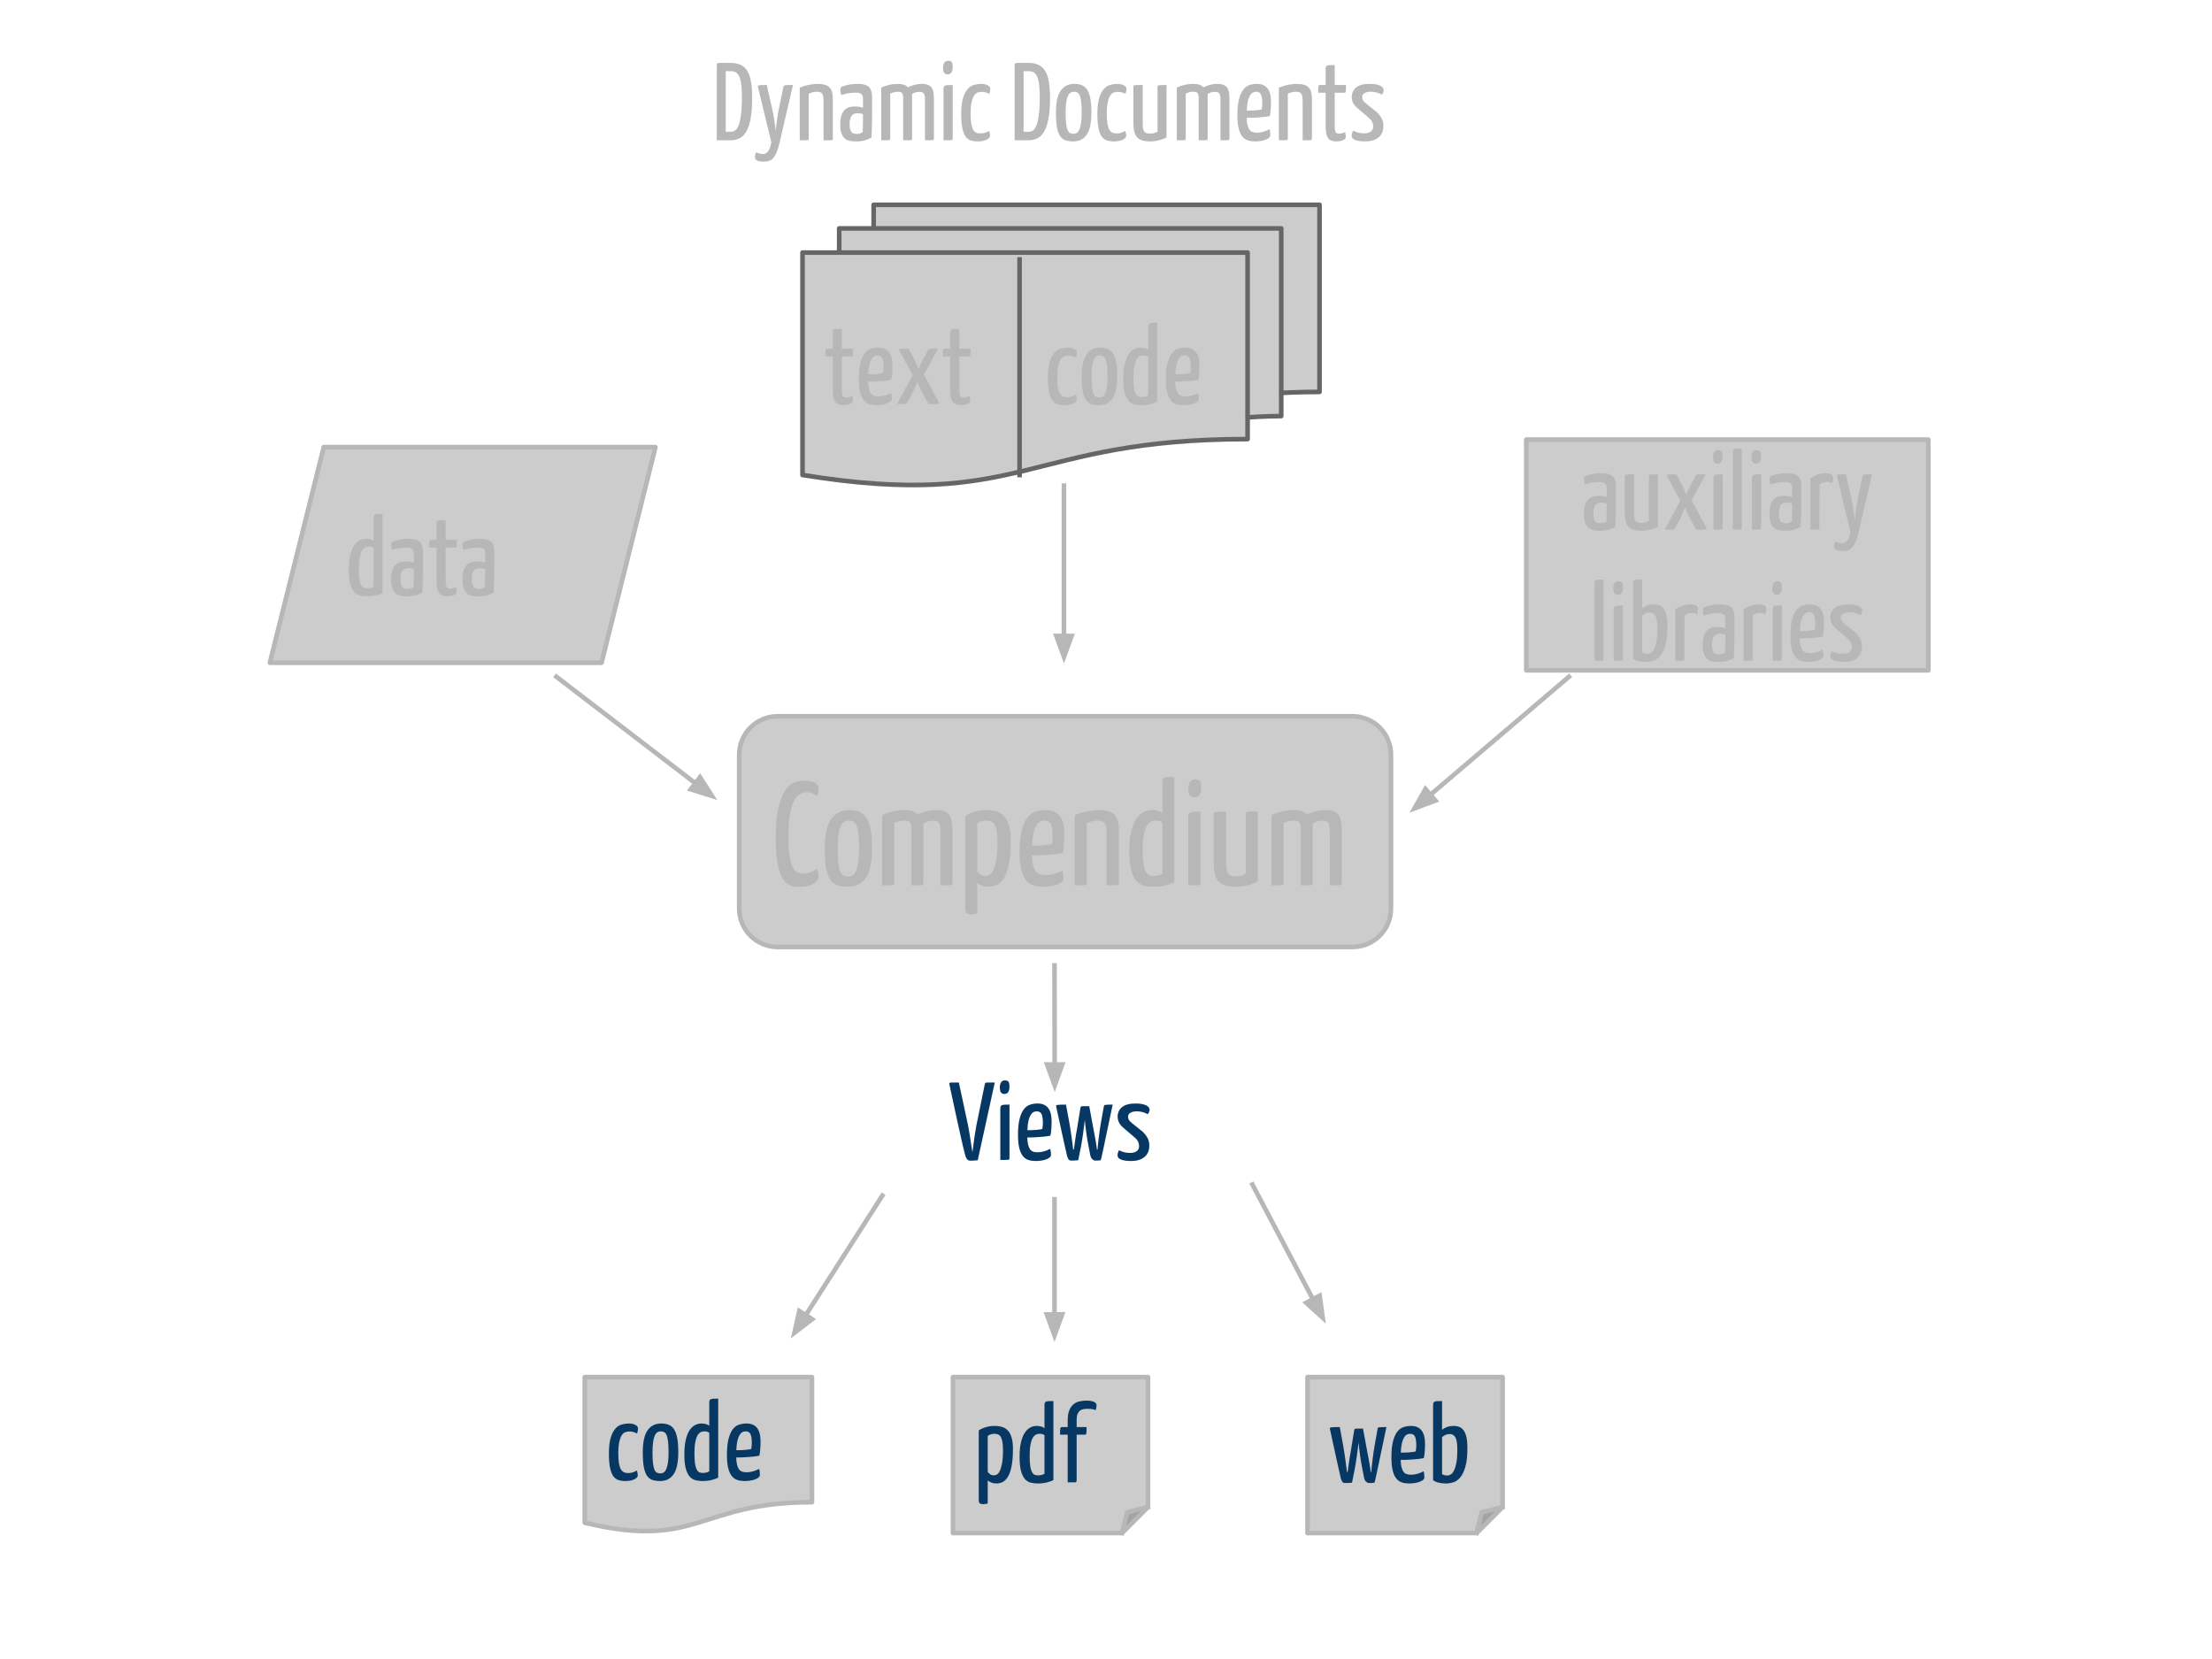 <?xml version="1.0" standalone="yes"?>

<svg version="1.1" viewBox="0.0 0.0 960.0 720.0" fill="none" stroke="none" stroke-linecap="square" stroke-miterlimit="10" xmlns="http://www.w3.org/2000/svg" xmlns:xlink="http://www.w3.org/1999/xlink"><rect x="0.0" y="0.0" width="960.0" height="720.0" fill="#808080" stroke="none"/><clipPath id="g11633dc6a_181.0"><path d="m0 0l960.0 0l0 720.0l-960.0 0l0 -720.0z" clip-rule="nonzero"></path></clipPath><g clip-path="url(#g11633dc6a_181.0)"><path fill="#ffffff" d="m0 0l960.0 0l0 720.0l-960.0 0z" fill-rule="nonzero"></path><path fill="#cccccc" d="m320.808 327.546l0 0c0 -9.217 7.471 -16.688 16.688 -16.688l249.49 0c4.426 0 8.671 1.758 11.8 4.888c3.13 3.13 4.888 7.374 4.888 11.8l0 66.75c0 9.217 -7.471 16.688 -16.688 16.688l-249.49 0c-9.217 0 -16.688 -7.471 -16.688 -16.688z" fill-rule="nonzero"></path><path stroke="#b7b7b7" stroke-width="2.0" stroke-linejoin="round" stroke-linecap="butt" d="m320.808 327.546l0 0c0 -9.217 7.471 -16.688 16.688 -16.688l249.49 0c4.426 0 8.671 1.758 11.8 4.888c3.13 3.13 4.888 7.374 4.888 11.8l0 66.75c0 9.217 -7.471 16.688 -16.688 16.688l-249.49 0c-9.217 0 -16.688 -7.471 -16.688 -16.688z" fill-rule="nonzero"></path><path fill="#b7b7b7" d="m349.29 338.781q1.797 0 2.938 0.328q1.156 0.312 1.828 0.828q0.672 0.5 0.953 1.109q0.297 0.609 0.297 1.25q0 0.891 -0.266 1.734q-0.25 0.828 -0.562 1.406q-0.516 -0.453 -1.609 -1.031q-1.078 -0.578 -2.562 -0.578q-1.531 0 -2.969 0.719q-1.438 0.703 -2.594 2.75q-1.156 2.047 -1.859 5.922q-0.703 3.859 -0.703 10.203q0 4.859 0.484 7.969q0.484 3.094 1.312 4.859q0.828 1.766 2.016 2.312q1.188 0.531 2.594 0.531q1.859 0 3.422 -0.641q1.562 -0.641 2.469 -1.344q0.312 0.641 0.531 1.484q0.234 0.828 0.234 1.656q0 1.859 -2.188 3.234q-2.172 1.375 -5.75 1.375q-2.312 0.188 -4.234 -0.547q-1.906 -0.734 -3.359 -2.969q-1.438 -2.25 -2.234 -6.469q-0.797 -4.219 -0.797 -11.203q0 -8.188 1.188 -13.141q1.188 -4.969 3.0 -7.625q1.828 -2.656 4.062 -3.391q2.25 -0.734 4.359 -0.734zm8.633 29.438q0 -8.766 2.781 -12.703q2.797 -3.938 7.844 -3.938q2.5 0 4.391 0.734q1.891 0.734 3.094 2.625q1.219 1.891 1.828 5.062q0.609 3.156 0.609 8.031q0 8.953 -2.688 12.891q-2.688 3.938 -7.812 3.938q-2.484 0 -4.344 -0.578q-1.859 -0.578 -3.141 -2.328q-1.281 -1.766 -1.922 -5.062q-0.641 -3.297 -0.641 -8.672zm5.641 0.125q0 3.969 0.281 6.344q0.297 2.359 0.859 3.641q0.578 1.281 1.438 1.703q0.875 0.406 1.969 0.406q1.016 0 1.875 -0.5q0.875 -0.516 1.516 -1.922q0.641 -1.406 0.984 -3.781q0.359 -2.375 0.359 -6.141q0 -3.844 -0.297 -6.172q-0.281 -2.344 -0.828 -3.625q-0.547 -1.281 -1.375 -1.719q-0.828 -0.453 -1.984 -0.453q-1.094 0 -1.953 0.516q-0.859 0.5 -1.5 1.844q-0.641 1.344 -1.0 3.75q-0.344 2.406 -0.344 6.109zm31.989 -9.016q-0.062 -1.734 -0.641 -2.469q-0.562 -0.734 -2.484 -0.734q-2.25 0 -4.359 1.078l0 25.984q0 0.391 -0.094 0.625q-0.094 0.219 -0.609 0.312q-0.516 0.094 -1.578 0.094q-1.047 0 -2.906 0l0 -30.531q2.125 -0.953 4.547 -1.531q2.438 -0.578 5.125 -0.578q2.047 0 3.453 0.516q1.406 0.516 2.312 1.469q1.656 -0.891 3.766 -1.438q2.109 -0.547 4.094 -0.547q2.375 0 3.812 0.609q1.438 0.609 2.172 1.766q0.734 1.141 0.953 2.812q0.234 1.656 0.234 3.844l0 22.578q0 0.391 -0.094 0.625q-0.094 0.219 -0.609 0.312q-0.516 0.094 -1.578 0.094q-1.047 0 -2.906 0l0 -23.688q0 -2.297 -0.609 -3.312q-0.594 -1.031 -2.516 -1.031q-1.094 0 -2.156 0.266q-1.047 0.25 -2.141 0.953l0 25.781q0 0.391 -0.062 0.625q-0.062 0.219 -0.547 0.312q-0.469 0.094 -1.531 0.094q-1.062 0 -3.047 0l0 -24.891zm23.36 -5.188q4.031 -2.562 9.344 -2.562q2.375 0 4.297 0.609q1.922 0.609 3.297 2.109q1.375 1.5 2.109 4.094q0.734 2.594 0.734 6.5q0 6.469 -0.875 10.406q-0.859 3.938 -2.266 6.047q-1.406 2.109 -3.109 2.812q-1.688 0.703 -3.281 0.703q-1.797 0 -3.078 -0.547q-1.281 -0.547 -1.984 -1.25l0 13.312q-0.641 0.266 -1.344 0.359q-0.703 0.094 -1.344 0.094q-1.344 0 -1.922 -0.484q-0.578 -0.484 -0.578 -1.75l0 -40.453zm5.188 23.938q0.703 1.078 1.594 1.594q0.906 0.516 1.859 0.516q0.781 0 1.703 -0.406q0.922 -0.422 1.719 -1.953q0.812 -1.547 1.375 -4.453q0.578 -2.922 0.578 -7.906q0 -2.875 -0.328 -4.672q-0.312 -1.797 -0.922 -2.844q-0.594 -1.062 -1.531 -1.438q-0.922 -0.391 -2.141 -0.391q-2.172 0 -3.906 1.219l0 20.734zm29.699 -26.5q8.125 0 8.125 10.297q0 2.125 -0.156 4.359q-0.156 2.234 -0.547 3.969q-1.656 0.312 -3.516 0.516q-1.859 0.188 -3.688 0.312q-1.812 0.125 -3.422 0.172q-1.594 0.031 -2.75 0.031q0.062 2.547 0.469 4.219q0.422 1.656 1.125 2.625q0.703 0.953 1.797 1.344q1.094 0.375 2.562 0.375q1.922 0 3.766 -0.531q1.859 -0.547 3.531 -1.453q0.25 0.703 0.344 1.734q0.109 1.031 0.109 1.797q0 0.766 -0.719 1.406q-0.703 0.641 -1.922 1.125q-1.203 0.469 -2.812 0.719q-1.594 0.266 -3.391 0.266q-2.234 0 -4.125 -0.578q-1.891 -0.578 -3.234 -2.203q-1.344 -1.641 -2.109 -4.578q-0.766 -2.938 -0.766 -7.625q0 -6.016 0.984 -9.625q1.0 -3.609 2.562 -5.531q1.578 -1.922 3.625 -2.531q2.047 -0.609 4.156 -0.609zm-0.578 4.547q-0.953 0 -1.859 0.484q-0.891 0.469 -1.625 1.719q-0.734 1.25 -1.219 3.328q-0.484 2.078 -0.609 5.344q0.891 0 2.047 0q1.156 0 2.328 -0.094q1.188 -0.094 2.312 -0.219q1.125 -0.125 1.953 -0.391q0.188 -0.891 0.25 -1.906q0.078 -1.031 0.078 -1.938q-0.078 -3.453 -0.844 -4.891q-0.766 -1.438 -2.812 -1.438zm13.245 -2.375q0.969 -0.375 2.172 -0.797q1.219 -0.422 2.562 -0.703q1.344 -0.281 2.719 -0.469q1.391 -0.203 2.656 -0.203q5.062 0 7.047 1.953q1.984 1.953 1.984 6.625l0 23.031q0 0.391 -0.094 0.625q-0.094 0.219 -0.609 0.312q-0.516 0.094 -1.609 0.094q-1.078 0 -3.062 0l0 -22.531q0 -3.062 -0.703 -4.312q-0.703 -1.25 -3.141 -1.25q-1.016 0 -2.328 0.297q-1.312 0.281 -2.406 0.859l0 25.906q0 0.391 -0.094 0.625q-0.094 0.219 -0.609 0.312q-0.516 0.094 -1.547 0.094q-1.016 0 -2.938 0l0 -30.469zm38.026 3.203q-0.641 -0.516 -1.281 -0.672q-0.641 -0.156 -1.672 -0.156q-1.078 0 -2.078 0.516q-0.984 0.5 -1.797 1.891q-0.797 1.375 -1.281 3.875q-0.469 2.484 -0.469 6.391q0 3.578 0.312 5.828q0.328 2.234 0.969 3.484q0.641 1.25 1.5 1.672q0.859 0.406 2.016 0.406q1.094 0 2.047 -0.219q0.969 -0.234 1.734 -0.734l0 -22.281zm0 -17.406q0 -0.891 0.219 -1.375q0.219 -0.484 0.797 -0.703q0.578 -0.219 1.562 -0.25q1.0 -0.047 2.594 -0.047l0 45.766q-1.594 0.766 -3.875 1.344q-2.266 0.578 -5.266 0.578q-2.109 0 -4.0 -0.484q-1.891 -0.469 -3.328 -2.062q-1.438 -1.609 -2.281 -4.672q-0.828 -3.078 -0.828 -8.266q0 -4.734 0.766 -8.125q0.766 -3.406 2.109 -5.547q1.344 -2.141 3.141 -3.125q1.797 -1.0 3.844 -1.0q2.875 0 4.547 1.281l0 -13.312zm16.501 43.641q0 0.391 -0.094 0.625q-0.094 0.219 -0.609 0.312q-0.5 0.094 -1.562 0.094q-1.062 0 -3.047 0l0 -29.625q0 -0.906 0.219 -1.375q0.234 -0.484 0.844 -0.703q0.609 -0.234 1.625 -0.266q1.031 -0.031 2.625 -0.031l0 30.969zm-5.25 -41.141q0.062 -1.734 0.766 -2.781q0.703 -1.062 2.25 -1.062q1.469 0 2.031 0.828q0.578 0.828 0.516 2.891q0 1.984 -0.734 3.078q-0.734 1.078 -2.203 1.078q-1.281 0 -1.953 -0.891q-0.672 -0.906 -0.672 -3.141zm30.153 40.516q-1.859 1.016 -4.391 1.656q-2.516 0.641 -5.141 0.641q-2.891 0 -4.75 -0.641q-1.844 -0.641 -2.938 -1.984q-1.094 -1.344 -1.516 -3.328q-0.406 -1.984 -0.406 -4.672l0 -20.922q0 -0.391 0.094 -0.609q0.109 -0.234 0.578 -0.328q0.484 -0.094 1.562 -0.125q1.094 -0.031 3.141 -0.031l0 22.469q0 3.125 0.828 4.375q0.844 1.25 3.469 1.25q0.891 0 2.078 -0.219q1.188 -0.234 2.203 -0.938l0 -25.844q0 -0.391 0.094 -0.609q0.094 -0.234 0.578 -0.328q0.484 -0.094 1.531 -0.125q1.062 -0.031 2.984 -0.031l0 30.344zm18.616 -23.234q-0.062 -1.734 -0.641 -2.469q-0.562 -0.734 -2.484 -0.734q-2.25 0 -4.359 1.078l0 25.984q0 0.391 -0.094 0.625q-0.094 0.219 -0.609 0.312q-0.516 0.094 -1.578 0.094q-1.047 0 -2.906 0l0 -30.531q2.125 -0.953 4.547 -1.531q2.438 -0.578 5.125 -0.578q2.047 0 3.453 0.516q1.406 0.516 2.312 1.469q1.656 -0.891 3.766 -1.438q2.109 -0.547 4.094 -0.547q2.375 0 3.812 0.609q1.438 0.609 2.172 1.766q0.734 1.141 0.953 2.812q0.234 1.656 0.234 3.844l0 22.578q0 0.391 -0.094 0.625q-0.094 0.219 -0.609 0.312q-0.516 0.094 -1.578 0.094q-1.047 0 -2.906 0l0 -23.688q0 -2.297 -0.609 -3.312q-0.594 -1.031 -2.516 -1.031q-1.094 0 -2.156 0.266q-1.047 0.25 -2.141 0.953l0 25.781q0 0.391 -0.062 0.625q-0.062 0.219 -0.547 0.312q-0.469 0.094 -1.531 0.094q-1.062 0 -3.047 0l0 -24.891z" fill-rule="nonzero"></path><path fill="#000000" fill-opacity="0.0" d="m457.651 520.47l0 61.984" fill-rule="nonzero"></path><path stroke="#b7b7b7" stroke-width="2.0" stroke-linejoin="round" stroke-linecap="butt" d="m457.651 520.47l0 49.984" fill-rule="evenodd"></path><path fill="#b7b7b7" stroke="#b7b7b7" stroke-width="2.0" stroke-linecap="butt" d="m454.347 570.454l3.303 9.076l3.303 -9.076z" fill-rule="evenodd"></path><path fill="#000000" fill-opacity="0.0" d="m382.95 518.882l-39.748 61.984" fill-rule="nonzero"></path><path stroke="#b7b7b7" stroke-width="2.0" stroke-linejoin="round" stroke-linecap="butt" d="m382.95 518.882l-33.27 51.883" fill-rule="evenodd"></path><path fill="#b7b7b7" stroke="#b7b7b7" stroke-width="2.0" stroke-linecap="butt" d="m346.899 568.981l-2.119 9.423l7.68 -5.857z" fill-rule="evenodd"></path><path fill="#000000" fill-opacity="0.0" d="m543.533 514.06l31.874 60.409" fill-rule="nonzero"></path><path stroke="#b7b7b7" stroke-width="2.0" stroke-linejoin="round" stroke-linecap="butt" d="m543.533 514.06l26.274 49.796" fill-rule="evenodd"></path><path fill="#b7b7b7" stroke="#b7b7b7" stroke-width="2.0" stroke-linecap="butt" d="m566.885 565.398l7.157 6.486l-1.314 -9.569z" fill-rule="evenodd"></path><path fill="#cccccc" d="m253.784 597.659l98.606 0l0 54.285c-49.303 0 -49.303 20.683 -98.606 8.932z" fill-rule="nonzero"></path><path stroke="#b7b7b7" stroke-width="2.0" stroke-linejoin="round" stroke-linecap="butt" d="m253.784 597.659l98.606 0l0 54.285c-49.303 0 -49.303 20.683 -98.606 8.932z" fill-rule="nonzero"></path><path fill="#073763" d="m276.893 619.965q0 0.375 -0.094 0.953q-0.094 0.578 -0.328 1.203q-0.578 -0.344 -1.5 -0.609q-0.906 -0.266 -1.875 -0.266q-0.859 0 -1.703 0.297q-0.828 0.281 -1.5 1.266q-0.672 0.984 -1.109 2.891q-0.438 1.891 -0.438 5.109q0 2.547 0.266 4.188q0.266 1.625 0.797 2.578q0.531 0.953 1.312 1.344q0.797 0.391 1.906 0.391q1.141 0 2.156 -0.359q1.016 -0.375 1.625 -0.75q0.203 0.672 0.297 1.156q0.094 0.469 0.094 0.953q0 0.953 -1.484 1.703q-1.484 0.75 -3.891 0.75q-1.734 0 -3.062 -0.438q-1.312 -0.438 -2.219 -1.719q-0.906 -1.297 -1.391 -3.656q-0.484 -2.359 -0.484 -6.141q0 -4.328 0.797 -6.891q0.797 -2.562 2.031 -3.922q1.25 -1.375 2.781 -1.781q1.547 -0.422 3.031 -0.422q1.688 0 2.828 0.609q1.156 0.594 1.156 1.562zm2.071 10.312q0 -6.578 2.078 -9.531q2.094 -2.953 5.891 -2.953q1.859 0 3.281 0.562q1.422 0.547 2.328 1.969q0.906 1.406 1.359 3.781q0.469 2.375 0.469 6.031q0 6.719 -2.016 9.672q-2.016 2.953 -5.859 2.953q-1.875 0 -3.266 -0.438q-1.391 -0.438 -2.359 -1.75q-0.953 -1.328 -1.438 -3.797q-0.469 -2.469 -0.469 -6.5zm4.219 0.094q0 2.984 0.219 4.766q0.219 1.766 0.641 2.734q0.438 0.953 1.078 1.266q0.656 0.312 1.469 0.312q0.766 0 1.406 -0.375q0.656 -0.391 1.141 -1.453q0.484 -1.062 0.75 -2.828q0.266 -1.781 0.266 -4.609q0 -2.875 -0.219 -4.625q-0.219 -1.766 -0.625 -2.719q-0.406 -0.969 -1.031 -1.297q-0.625 -0.344 -1.5 -0.344q-0.812 0 -1.469 0.391q-0.641 0.391 -1.125 1.406q-0.469 1.0 -0.734 2.797q-0.266 1.797 -0.266 4.578zm24.633 -8.547q-0.484 -0.375 -0.969 -0.5q-0.484 -0.125 -1.25 -0.125q-0.812 0 -1.562 0.391q-0.734 0.391 -1.344 1.422q-0.594 1.031 -0.953 2.906q-0.359 1.859 -0.359 4.797q0 2.688 0.234 4.375q0.25 1.672 0.719 2.609q0.484 0.938 1.125 1.25q0.656 0.297 1.516 0.297q0.812 0 1.531 -0.156q0.734 -0.172 1.312 -0.562l0 -16.703zm0 -13.047q0 -0.672 0.156 -1.031q0.172 -0.359 0.594 -0.531q0.438 -0.172 1.188 -0.188q0.75 -0.031 1.938 -0.031l0 34.328q-1.188 0.562 -2.906 1.0q-1.703 0.438 -3.953 0.438q-1.578 0 -3.0 -0.359q-1.422 -0.359 -2.5 -1.562q-1.078 -1.203 -1.703 -3.5q-0.625 -2.312 -0.625 -6.203q0 -3.547 0.578 -6.094q0.578 -2.547 1.578 -4.141q1.016 -1.609 2.359 -2.359q1.344 -0.75 2.875 -0.75q2.172 0 3.422 0.969l0 -9.984zm16.169 9.016q6.094 0 6.094 7.734q0 1.578 -0.125 3.266q-0.109 1.672 -0.406 2.969q-1.25 0.25 -2.641 0.391q-1.391 0.141 -2.766 0.234q-1.359 0.094 -2.562 0.125q-1.188 0.016 -2.062 0.016q0.047 1.922 0.359 3.172q0.312 1.25 0.844 1.969q0.531 0.719 1.344 1.016q0.812 0.281 1.922 0.281q1.438 0 2.828 -0.406q1.391 -0.406 2.641 -1.078q0.188 0.531 0.266 1.297q0.078 0.766 0.078 1.344q0 0.578 -0.531 1.062q-0.531 0.469 -1.453 0.828q-0.906 0.359 -2.109 0.547q-1.188 0.203 -2.531 0.203q-1.688 0 -3.109 -0.438q-1.406 -0.438 -2.422 -1.656q-1.0 -1.219 -1.578 -3.422q-0.578 -2.219 -0.578 -5.719q0 -4.516 0.734 -7.219q0.75 -2.719 1.922 -4.156q1.188 -1.438 2.719 -1.891q1.547 -0.469 3.125 -0.469zm-0.438 3.406q-0.719 0 -1.391 0.359q-0.672 0.359 -1.219 1.297q-0.547 0.938 -0.922 2.5q-0.359 1.562 -0.453 4.016q0.672 0 1.531 0q0.875 0 1.766 -0.078q0.891 -0.078 1.719 -0.172q0.844 -0.094 1.469 -0.281q0.141 -0.672 0.188 -1.438q0.047 -0.766 0.047 -1.438q-0.047 -2.594 -0.625 -3.672q-0.562 -1.094 -2.109 -1.094z" fill-rule="nonzero"></path><path fill="#cccccc" d="m413.573 597.658l84.661 0l0 56.404l-11.281 11.281l-73.38 0z" fill-rule="nonzero"></path><path fill="#a3a3a3" d="m486.954 665.343l2.256 -9.025l9.025 -2.256z" fill-rule="nonzero"></path><path fill="#000000" fill-opacity="0.0" d="m486.954 665.343l2.256 -9.025l9.025 -2.256l-11.281 11.281l-73.38 0l0 -67.685l84.661 0l0 56.404" fill-rule="nonzero"></path><path stroke="#b7b7b7" stroke-width="2.0" stroke-linejoin="round" stroke-linecap="butt" d="m486.954 665.343l2.256 -9.025l9.025 -2.256l-11.281 11.281l-73.38 0l0 -67.685l84.661 0l0 56.404" fill-rule="nonzero"></path><path fill="#073763" d="m424.776 620.775q3.031 -1.922 7.016 -1.922q1.766 0 3.203 0.469q1.453 0.453 2.484 1.578q1.031 1.125 1.578 3.078q0.562 1.938 0.562 4.859q0 4.859 -0.656 7.812q-0.641 2.938 -1.703 4.531q-1.062 1.578 -2.328 2.109q-1.266 0.531 -2.469 0.531q-1.344 0 -2.312 -0.422q-0.953 -0.406 -1.484 -0.922l0 9.984q-0.484 0.188 -1.016 0.25q-0.516 0.078 -1.0 0.078q-1.0 0 -1.438 -0.359q-0.438 -0.359 -0.438 -1.312l0 -30.344zm3.891 17.953q0.531 0.812 1.203 1.203q0.672 0.375 1.391 0.375q0.578 0 1.266 -0.297q0.703 -0.312 1.297 -1.469q0.609 -1.156 1.031 -3.328q0.438 -2.188 0.438 -5.938q0 -2.156 -0.25 -3.5q-0.234 -1.344 -0.688 -2.141q-0.453 -0.797 -1.156 -1.078q-0.688 -0.297 -1.594 -0.297q-1.641 0 -2.938 0.922l0 15.547zm24.634 -15.844q-0.484 -0.375 -0.969 -0.5q-0.484 -0.125 -1.25 -0.125q-0.812 0 -1.562 0.391q-0.734 0.391 -1.344 1.422q-0.594 1.031 -0.953 2.906q-0.359 1.859 -0.359 4.797q0 2.688 0.234 4.375q0.25 1.672 0.719 2.609q0.484 0.938 1.125 1.25q0.656 0.297 1.516 0.297q0.812 0 1.531 -0.156q0.734 -0.172 1.312 -0.562l0 -16.703zm0 -13.047q0 -0.672 0.156 -1.031q0.172 -0.359 0.594 -0.531q0.438 -0.172 1.188 -0.188q0.75 -0.031 1.938 -0.031l0 34.328q-1.188 0.562 -2.906 1.0q-1.703 0.438 -3.953 0.438q-1.578 0 -3.0 -0.359q-1.422 -0.359 -2.5 -1.562q-1.078 -1.203 -1.703 -3.5q-0.625 -2.312 -0.625 -6.203q0 -3.547 0.578 -6.094q0.578 -2.547 1.578 -4.141q1.016 -1.609 2.359 -2.359q1.344 -0.75 2.875 -0.75q2.172 0 3.422 0.969l0 -9.984zm6.762 12.812q0 -1.156 0.016 -1.828q0.031 -0.672 0.125 -0.984q0.094 -0.312 0.281 -0.406q0.203 -0.094 0.578 -0.094l2.312 0l0 -2.875q0 -2.781 0.734 -4.484q0.75 -1.719 1.922 -2.625q1.188 -0.906 2.594 -1.188q1.422 -0.297 2.812 -0.297q2.203 0 3.328 0.531q1.141 0.516 1.141 1.438q0 0.531 -0.109 1.078q-0.094 0.547 -0.328 1.078q-0.859 -0.391 -1.734 -0.484q-0.859 -0.094 -1.672 -0.094q-0.969 0 -1.828 0.156q-0.859 0.141 -1.516 0.641q-0.641 0.5 -1.047 1.438q-0.406 0.938 -0.406 2.469l0 3.219l4.312 0q0 1.156 -0.031 1.828q-0.016 0.672 -0.094 0.984q-0.062 0.312 -0.234 0.406q-0.172 0.094 -0.453 0.094l-3.5 0l0 19.922q0 0.094 -0.125 0.438q-0.125 0.328 -0.641 0.328l-3.125 0l0 -20.688l-3.312 0z" fill-rule="nonzero"></path><path fill="#cccccc" d="m567.462 597.658l84.661 0l0 56.404l-11.281 11.281l-73.38 0z" fill-rule="nonzero"></path><path fill="#a3a3a3" d="m640.842 665.343l2.256 -9.025l9.025 -2.256z" fill-rule="nonzero"></path><path fill="#000000" fill-opacity="0.0" d="m640.842 665.343l2.256 -9.025l9.025 -2.256l-11.281 11.281l-73.38 0l0 -67.685l84.661 0l0 56.404" fill-rule="nonzero"></path><path stroke="#b7b7b7" stroke-width="2.0" stroke-linejoin="round" stroke-linecap="butt" d="m640.842 665.343l2.256 -9.025l9.025 -2.256l-11.281 11.281l-73.38 0l0 -67.685l84.661 0l0 56.404" fill-rule="nonzero"></path><path fill="#073763" d="m577.181 620.15q-0.047 -0.281 0.047 -0.453q0.094 -0.172 0.531 -0.234q0.438 -0.078 1.297 -0.094q0.859 -0.031 2.391 -0.031l1.453 7.828q0.375 2.016 0.656 4.078q0.297 2.062 0.531 3.734q0.25 1.969 0.484 3.844l0.297 0q0.094 -0.625 0.234 -1.656q0.141 -1.031 0.312 -2.25q0.172 -1.219 0.359 -2.484q0.188 -1.281 0.438 -2.391l1.484 -9.219q0.094 -0.531 0.312 -0.672q0.219 -0.141 0.984 -0.141l2.547 0l1.859 10.078q0.297 1.391 0.562 2.906q0.266 1.516 0.5 2.812q0.234 1.531 0.438 3.016l0.234 0q0.047 -1.047 0.219 -2.469q0.172 -1.422 0.359 -3.0q0.188 -1.578 0.422 -3.156q0.25 -1.594 0.484 -3.031l1.25 -6.969q0.047 -0.328 0.141 -0.5q0.094 -0.172 0.453 -0.234q0.375 -0.078 1.141 -0.094q0.766 -0.031 2.109 -0.031q-1.438 6.766 -2.547 12.094q-0.484 2.266 -0.938 4.453q-0.453 2.172 -0.812 3.859q-0.359 1.672 -0.609 2.703q-0.234 1.031 -0.281 1.031q-0.234 0.047 -0.625 0.094q-0.328 0.047 -0.797 0.047q-0.453 0 -1.078 0q-0.516 0 -1.172 -0.594q-0.641 -0.594 -0.891 -1.891l-0.625 -3.219q-0.281 -1.484 -0.578 -3.109q-0.281 -1.641 -0.5 -3.219q-0.219 -1.594 -0.391 -3.031q-0.156 -1.438 -0.25 -2.547q-0.141 1.109 -0.312 2.578q-0.172 1.453 -0.391 3.047q-0.219 1.578 -0.484 3.188q-0.25 1.609 -0.547 3.094l-1.109 5.562q-0.562 0.047 -1.141 0.094q-0.531 0.047 -1.094 0.047q-0.547 0 -1.016 0q-0.672 0 -1.062 -0.672q-0.391 -0.672 -0.625 -1.672q-0.234 -1.109 -0.578 -2.594q-0.328 -1.484 -0.719 -3.156q-0.375 -1.688 -0.766 -3.484q-0.391 -1.812 -0.766 -3.531q-0.859 -4.031 -1.828 -8.359zm35.186 -1.297q6.094 0 6.094 7.734q0 1.578 -0.125 3.266q-0.109 1.672 -0.406 2.969q-1.25 0.25 -2.641 0.391q-1.391 0.141 -2.766 0.234q-1.359 0.094 -2.562 0.125q-1.188 0.016 -2.062 0.016q0.047 1.922 0.359 3.172q0.312 1.25 0.844 1.969q0.531 0.719 1.344 1.016q0.812 0.281 1.922 0.281q1.438 0 2.828 -0.406q1.391 -0.406 2.641 -1.078q0.188 0.531 0.266 1.297q0.078 0.766 0.078 1.344q0 0.578 -0.531 1.062q-0.531 0.469 -1.453 0.828q-0.906 0.359 -2.109 0.547q-1.188 0.203 -2.531 0.203q-1.688 0 -3.109 -0.438q-1.406 -0.438 -2.422 -1.656q-1.0 -1.219 -1.578 -3.422q-0.578 -2.219 -0.578 -5.719q0 -4.516 0.734 -7.219q0.75 -2.719 1.922 -4.156q1.188 -1.438 2.719 -1.891q1.547 -0.469 3.125 -0.469zm-0.438 3.406q-0.719 0 -1.391 0.359q-0.672 0.359 -1.219 1.297q-0.547 0.938 -0.922 2.5q-0.359 1.562 -0.453 4.016q0.672 0 1.531 0q0.875 0 1.766 -0.078q0.891 -0.078 1.719 -0.172q0.844 -0.094 1.469 -0.281q0.141 -0.672 0.188 -1.438q0.047 -0.766 0.047 -1.438q-0.047 -2.594 -0.625 -3.672q-0.562 -1.094 -2.109 -1.094zm10.031 -12.375q0 -0.672 0.141 -1.047q0.156 -0.391 0.578 -0.562q0.438 -0.172 1.203 -0.188q0.766 -0.031 1.969 -0.031l0 12.484q0.969 -0.812 2.203 -1.25q1.25 -0.438 2.938 -0.438q1.438 0 2.531 0.516q1.109 0.5 1.828 1.609q0.734 1.094 1.109 2.906q0.391 1.797 0.391 4.422q0 5.188 -0.891 8.266q-0.891 3.062 -2.266 4.672q-1.359 1.609 -3.0 2.094q-1.625 0.484 -3.109 0.484q-3.797 0 -5.625 -1.438l0 -32.5zm3.891 29.859q0.344 0.234 0.891 0.438q0.547 0.188 1.375 0.188q0.625 0 1.391 -0.391q0.766 -0.391 1.406 -1.562q0.656 -1.172 1.109 -3.375q0.453 -2.219 0.453 -5.859q0 -3.844 -0.812 -5.328q-0.812 -1.484 -2.453 -1.484q-1.875 0 -3.359 1.344l0 16.031z" fill-rule="nonzero"></path><path fill="#000000" fill-opacity="0.0" d="m299.974 20.465l330.205 0l0 60.409l-330.205 0z" fill-rule="nonzero"></path><path fill="#b7b7b7" d="m317.036 27.296q2.359 0 4.125 0.719q1.781 0.719 2.953 2.453q1.172 1.719 1.75 4.625q0.578 2.906 0.578 7.266q0 5.281 -0.625 8.844q-0.625 3.547 -1.828 5.703q-1.188 2.156 -2.953 3.078q-1.75 0.906 -3.953 0.906l-6.0 0l0 -32.688q0 -0.438 0.234 -0.672q0.25 -0.234 1.062 -0.234l4.656 0zm4.953 14.687q0 -3.312 -0.297 -5.469q-0.281 -2.172 -0.891 -3.422q-0.594 -1.25 -1.516 -1.719q-0.906 -0.484 -2.109 -0.484l-2.203 0l0 26.297l2.156 0q0.922 0 1.797 -0.5q0.891 -0.5 1.562 -2.109q0.672 -1.609 1.078 -4.609q0.422 -3.0 0.422 -7.984zm7.005 -4.031q-0.094 -0.391 -0.094 -0.609q0 -0.219 0.359 -0.312q0.359 -0.094 1.172 -0.109q0.812 -0.031 2.344 -0.031l2.594 11.422q0.297 1.344 0.5 2.734q0.219 1.391 0.391 2.594q0.172 1.203 0.266 2.078q0.094 0.859 0.141 1.094q0 -0.141 0.094 -0.984q0.109 -0.844 0.25 -2.031q0.141 -1.203 0.359 -2.672q0.219 -1.469 0.453 -2.859l2.109 -10.219q0.047 -0.438 0.172 -0.672q0.125 -0.25 0.531 -0.344q0.406 -0.094 1.219 -0.109q0.812 -0.031 2.297 -0.031l-5.891 25.297q-0.531 2.297 -1.156 3.813q-0.625 1.516 -1.422 2.453q-0.781 0.938 -1.828 1.312q-1.031 0.391 -2.312 0.391q-2.172 0 -3.031 -0.531q-0.859 -0.531 -0.859 -1.344q0 -0.531 0.141 -1.188q0.141 -0.641 0.438 -1.016q0.469 0.328 1.328 0.547q0.875 0.219 1.688 0.219q1.109 0 2.047 -1.109q0.938 -1.094 1.453 -4.078l-5.75 -23.703zm18.088 0.094q0.719 -0.297 1.625 -0.609q0.922 -0.312 1.922 -0.516q1.016 -0.219 2.047 -0.359q1.031 -0.156 2.0 -0.156q3.781 0 5.266 1.469q1.5 1.469 1.5 4.969l0 17.281q0 0.281 -0.078 0.453q-0.062 0.172 -0.453 0.25q-0.391 0.062 -1.203 0.062q-0.812 0 -2.297 0l0 -16.891q0 -2.312 -0.531 -3.25q-0.531 -0.938 -2.359 -0.938q-0.766 0 -1.75 0.219q-0.984 0.219 -1.797 0.656l0 19.438q0 0.281 -0.078 0.453q-0.062 0.172 -0.453 0.25q-0.375 0.062 -1.156 0.062q-0.766 0 -2.203 0l0 -22.844zm17.617 1.0q0 -0.375 0.125 -0.734q0.125 -0.359 0.406 -0.609q0.625 -0.375 2.594 -0.828q1.969 -0.469 4.703 -0.469q3.125 0 4.531 1.297q1.422 1.297 1.422 4.562l0 2.547q0 2.062 0 4.156q0 2.078 -0.047 4.031q-0.047 1.938 -0.094 3.672q-0.047 1.719 -0.156 3.062q-0.953 0.578 -2.641 1.109q-1.672 0.531 -4.031 0.531q-1.297 0 -2.547 -0.203q-1.234 -0.188 -2.203 -0.953q-0.953 -0.766 -1.531 -2.234q-0.578 -1.469 -0.578 -3.906q0 -2.5 0.547 -4.031q0.562 -1.547 1.438 -2.406q0.891 -0.859 2.047 -1.141q1.156 -0.297 2.359 -0.297q0.812 0 1.797 0.125q0.984 0.109 1.703 0.5l0 -3.797q0 -1.672 -0.766 -2.25q-0.766 -0.578 -2.219 -0.578q-1.812 0 -3.547 0.312q-1.719 0.312 -2.781 0.75q-0.344 -0.578 -0.438 -1.172q-0.094 -0.609 -0.094 -1.047zm9.844 10.516q-0.484 -0.234 -1.109 -0.328q-0.625 -0.109 -1.141 -0.109q-0.734 0 -1.375 0.172q-0.641 0.172 -1.125 0.703q-0.484 0.516 -0.781 1.453q-0.281 0.938 -0.281 2.531q0 1.297 0.219 2.109q0.219 0.812 0.625 1.266q0.406 0.453 0.984 0.609q0.578 0.141 1.297 0.141q0.812 0 1.5 -0.234q0.703 -0.25 1.047 -0.578q0.047 -0.578 0.062 -1.516q0.031 -0.938 0.047 -1.984q0.031 -1.062 0.031 -2.172q0 -1.109 0 -2.062zm17.43 -7.344q-0.062 -1.297 -0.5 -1.844q-0.422 -0.562 -1.859 -0.562q-1.672 0 -3.266 0.828l0 19.484q0 0.281 -0.078 0.453q-0.062 0.172 -0.453 0.25q-0.375 0.062 -1.172 0.062q-0.797 0 -2.188 0l0 -22.891q1.594 -0.719 3.406 -1.156q1.828 -0.438 3.844 -0.438q1.531 0 2.594 0.391q1.062 0.375 1.734 1.109q1.25 -0.672 2.828 -1.078q1.578 -0.422 3.078 -0.422q1.766 0 2.844 0.469q1.078 0.453 1.625 1.312q0.562 0.859 0.734 2.109q0.172 1.25 0.172 2.875l0 16.953q0 0.281 -0.078 0.453q-0.078 0.172 -0.469 0.25q-0.375 0.062 -1.172 0.062q-0.781 0 -2.172 0l0 -17.766q0 -1.719 -0.469 -2.484q-0.453 -0.781 -1.891 -0.781q-0.812 0 -1.609 0.203q-0.781 0.188 -1.609 0.719l0 19.344q0 0.281 -0.047 0.453q-0.047 0.172 -0.406 0.25q-0.359 0.062 -1.156 0.062q-0.781 0 -2.266 0l0 -18.672zm21.493 17.906q0 0.281 -0.078 0.453q-0.062 0.172 -0.453 0.25q-0.375 0.062 -1.172 0.062q-0.781 0 -2.281 0l0 -22.219q0 -0.672 0.172 -1.031q0.172 -0.359 0.625 -0.531q0.453 -0.172 1.219 -0.188q0.766 -0.031 1.969 -0.031l0 23.234zm-4.188 -30.859q0.047 -1.297 0.578 -2.094q0.531 -0.797 1.672 -0.797q1.109 0 1.531 0.625q0.438 0.625 0.391 2.156q0 1.5 -0.547 2.312q-0.547 0.812 -1.656 0.812q-0.953 0 -1.469 -0.672q-0.5 -0.672 -0.5 -2.344zm20.509 9.312q0 0.375 -0.094 0.953q-0.094 0.578 -0.328 1.203q-0.578 -0.344 -1.5 -0.609q-0.906 -0.266 -1.875 -0.266q-0.859 0 -1.703 0.297q-0.828 0.281 -1.5 1.266q-0.672 0.984 -1.109 2.891q-0.438 1.891 -0.438 5.109q0 2.547 0.266 4.188q0.266 1.625 0.797 2.578q0.531 0.953 1.312 1.344q0.797 0.391 1.906 0.391q1.141 0 2.156 -0.359q1.016 -0.375 1.625 -0.75q0.203 0.672 0.297 1.156q0.094 0.469 0.094 0.953q0 0.953 -1.484 1.703q-1.484 0.75 -3.891 0.75q-1.734 0 -3.062 -0.438q-1.312 -0.438 -2.219 -1.719q-0.906 -1.297 -1.391 -3.656q-0.484 -2.359 -0.484 -6.141q0 -4.328 0.797 -6.891q0.797 -2.562 2.031 -3.922q1.25 -1.375 2.781 -1.781q1.547 -0.422 3.031 -0.422q1.688 0 2.828 0.609q1.156 0.594 1.156 1.562zm16.513 -11.281q2.359 0 4.125 0.719q1.781 0.719 2.953 2.453q1.172 1.719 1.75 4.625q0.578 2.906 0.578 7.266q0 5.281 -0.625 8.844q-0.625 3.547 -1.828 5.703q-1.188 2.156 -2.953 3.078q-1.75 0.906 -3.953 0.906l-6.0 0l0 -32.688q0 -0.438 0.234 -0.672q0.25 -0.234 1.062 -0.234l4.656 0zm4.953 14.687q0 -3.312 -0.297 -5.469q-0.281 -2.172 -0.891 -3.422q-0.594 -1.25 -1.516 -1.719q-0.906 -0.484 -2.109 -0.484l-2.203 0l0 26.297l2.156 0q0.922 0 1.797 -0.5q0.891 -0.5 1.562 -2.109q0.672 -1.609 1.078 -4.609q0.422 -3.0 0.422 -7.984zm7.005 6.906q0 -6.578 2.078 -9.531q2.094 -2.953 5.891 -2.953q1.859 0 3.281 0.562q1.422 0.547 2.328 1.969q0.906 1.406 1.359 3.781q0.469 2.375 0.469 6.031q0 6.719 -2.016 9.672q-2.016 2.953 -5.859 2.953q-1.875 0 -3.266 -0.438q-1.391 -0.438 -2.359 -1.75q-0.953 -1.328 -1.438 -3.797q-0.469 -2.469 -0.469 -6.5zm4.219 0.094q0 2.984 0.219 4.766q0.219 1.766 0.641 2.734q0.438 0.953 1.078 1.266q0.656 0.312 1.469 0.312q0.766 0 1.406 -0.375q0.656 -0.391 1.141 -1.453q0.484 -1.062 0.75 -2.828q0.266 -1.781 0.266 -4.609q0 -2.875 -0.219 -4.625q-0.219 -1.766 -0.625 -2.719q-0.406 -0.969 -1.031 -1.297q-0.625 -0.344 -1.5 -0.344q-0.812 0 -1.469 0.391q-0.641 0.391 -1.125 1.406q-0.469 1.0 -0.734 2.797q-0.266 1.797 -0.266 4.578zm26.398 -10.406q0 0.375 -0.094 0.953q-0.094 0.578 -0.328 1.203q-0.578 -0.344 -1.5 -0.609q-0.906 -0.266 -1.875 -0.266q-0.859 0 -1.703 0.297q-0.828 0.281 -1.5 1.266q-0.672 0.984 -1.109 2.891q-0.438 1.891 -0.438 5.109q0 2.547 0.266 4.188q0.266 1.625 0.797 2.578q0.531 0.953 1.312 1.344q0.797 0.391 1.906 0.391q1.141 0 2.156 -0.359q1.016 -0.375 1.625 -0.75q0.203 0.672 0.297 1.156q0.094 0.469 0.094 0.953q0 0.953 -1.484 1.703q-1.484 0.75 -3.891 0.75q-1.734 0 -3.062 -0.438q-1.312 -0.438 -2.219 -1.719q-0.906 -1.297 -1.391 -3.656q-0.484 -2.359 -0.484 -6.141q0 -4.328 0.797 -6.891q0.797 -2.562 2.031 -3.922q1.25 -1.375 2.781 -1.781q1.547 -0.422 3.031 -0.422q1.688 0 2.828 0.609q1.156 0.594 1.156 1.562zm17.383 21.062q-1.391 0.766 -3.297 1.25q-1.891 0.484 -3.859 0.484q-2.156 0 -3.547 -0.484q-1.391 -0.484 -2.219 -1.484q-0.812 -1.016 -1.125 -2.5q-0.312 -1.484 -0.312 -3.5l0 -15.703q0 -0.281 0.062 -0.453q0.078 -0.172 0.438 -0.234q0.359 -0.078 1.172 -0.094q0.828 -0.031 2.359 -0.031l0 16.844q0 2.359 0.625 3.297q0.625 0.938 2.594 0.938q0.672 0 1.562 -0.172q0.891 -0.172 1.656 -0.703l0 -19.391q0 -0.281 0.062 -0.453q0.078 -0.172 0.438 -0.234q0.359 -0.078 1.156 -0.094q0.797 -0.031 2.234 -0.031l0 22.75zm13.97 -17.422q-0.062 -1.297 -0.5 -1.844q-0.422 -0.562 -1.859 -0.562q-1.672 0 -3.266 0.828l0 19.484q0 0.281 -0.078 0.453q-0.062 0.172 -0.453 0.25q-0.375 0.062 -1.172 0.062q-0.797 0 -2.187 0l0 -22.891q1.594 -0.719 3.406 -1.156q1.828 -0.438 3.844 -0.438q1.531 0 2.594 0.391q1.062 0.375 1.734 1.109q1.25 -0.672 2.828 -1.078q1.578 -0.422 3.078 -0.422q1.766 0 2.844 0.469q1.078 0.453 1.625 1.312q0.562 0.859 0.734 2.109q0.172 1.25 0.172 2.875l0 16.953q0 0.281 -0.078 0.453q-0.078 0.172 -0.469 0.25q-0.375 0.062 -1.172 0.062q-0.781 0 -2.172 0l0 -17.766q0 -1.719 -0.469 -2.484q-0.453 -0.781 -1.891 -0.781q-0.812 0 -1.609 0.203q-0.781 0.188 -1.609 0.719l0 19.344q0 0.281 -0.047 0.453q-0.047 0.172 -0.406 0.25q-0.359 0.062 -1.156 0.062q-0.781 0 -2.266 0l0 -18.672zm25.29 -5.812q6.094 0 6.094 7.734q0 1.578 -0.125 3.266q-0.109 1.672 -0.406 2.969q-1.25 0.25 -2.641 0.391q-1.391 0.141 -2.766 0.234q-1.359 0.094 -2.562 0.125q-1.188 0.016 -2.062 0.016q0.047 1.922 0.359 3.172q0.312 1.25 0.844 1.969q0.531 0.719 1.344 1.016q0.812 0.281 1.922 0.281q1.438 0 2.828 -0.406q1.391 -0.406 2.641 -1.078q0.188 0.531 0.266 1.297q0.078 0.766 0.078 1.344q0 0.578 -0.531 1.062q-0.531 0.469 -1.453 0.828q-0.906 0.359 -2.109 0.547q-1.188 0.203 -2.531 0.203q-1.688 0 -3.109 -0.438q-1.406 -0.438 -2.422 -1.656q-1.0 -1.219 -1.578 -3.422q-0.578 -2.219 -0.578 -5.719q0 -4.516 0.734 -7.219q0.75 -2.719 1.922 -4.156q1.188 -1.438 2.719 -1.891q1.547 -0.469 3.125 -0.469zm-0.438 3.406q-0.719 0 -1.391 0.359q-0.672 0.359 -1.219 1.297q-0.547 0.938 -0.922 2.5q-0.359 1.562 -0.453 4.016q0.672 0 1.531 0q0.875 0 1.766 -0.078q0.891 -0.078 1.719 -0.172q0.844 -0.094 1.469 -0.281q0.141 -0.672 0.188 -1.438q0.047 -0.766 0.047 -1.438q-0.047 -2.594 -0.625 -3.672q-0.562 -1.094 -2.109 -1.094zm9.937 -1.766q0.719 -0.297 1.625 -0.609q0.922 -0.312 1.922 -0.516q1.016 -0.219 2.047 -0.359q1.031 -0.156 2.0 -0.156q3.781 0 5.266 1.469q1.5 1.469 1.5 4.969l0 17.281q0 0.281 -0.078 0.453q-0.062 0.172 -0.453 0.25q-0.391 0.062 -1.203 0.062q-0.812 0 -2.297 0l0 -16.891q0 -2.312 -0.531 -3.25q-0.531 -0.938 -2.359 -0.938q-0.766 0 -1.75 0.219q-0.984 0.219 -1.797 0.656l0 19.438q0 0.281 -0.078 0.453q-0.062 0.172 -0.453 0.25q-0.375 0.062 -1.156 0.062q-0.766 0 -2.203 0l0 -22.844zm20.305 2.203l-3.266 0q0 -1.109 0.016 -1.781q0.031 -0.672 0.109 -1.031q0.078 -0.359 0.266 -0.453q0.188 -0.094 0.484 -0.094l2.391 0l0 -7.297q0 -0.484 0.172 -0.766q0.172 -0.297 0.594 -0.406q0.438 -0.125 1.203 -0.141q0.766 -0.031 1.969 -0.031l0 8.641l4.891 0q0 1.156 -0.031 1.812q-0.016 0.641 -0.094 1.0q-0.062 0.359 -0.203 0.453q-0.141 0.094 -0.438 0.094l-4.125 0l0 13.969q0 0.766 0.016 1.469q0.031 0.688 0.203 1.203q0.172 0.5 0.5 0.812q0.344 0.312 1.016 0.312q0.812 0 1.438 -0.172q0.625 -0.172 1.344 -0.547q0.094 0.375 0.188 0.859q0.094 0.484 0.094 1.047q0 0.672 -0.391 1.094q-0.375 0.406 -0.984 0.641q-0.594 0.234 -1.312 0.328q-0.719 0.109 -1.438 0.109q-1.531 0 -2.453 -0.5q-0.906 -0.516 -1.391 -1.453q-0.469 -0.938 -0.625 -2.25q-0.141 -1.328 -0.141 -2.953l0 -13.969zm19.156 -3.844q1.875 0 3.047 0.297q1.172 0.281 1.844 0.688q0.672 0.406 0.906 0.891q0.25 0.484 0.25 0.812q0 1.016 -0.859 1.969q-2.062 -1.25 -4.703 -1.25q-1.688 0 -2.75 0.609q-1.047 0.594 -1.047 1.703q0 0.672 0.328 1.328q0.344 0.641 1.594 1.641l4.469 3.609q1.531 1.531 2.172 2.859q0.656 1.312 0.656 3.141q0 3.219 -2.125 4.953q-2.109 1.719 -5.797 1.719q-2.594 0 -4.234 -0.594q-1.625 -0.609 -1.625 -1.859q0 -0.438 0.141 -1.0q0.156 -0.578 0.531 -1.25q2.062 1.188 4.797 1.188q1.828 0 2.859 -0.766q1.031 -0.766 1.031 -2.203q0 -0.953 -0.406 -1.859q-0.406 -0.922 -1.516 -1.891l-4.656 -3.984q-1.625 -1.344 -2.188 -2.609q-0.547 -1.266 -0.547 -2.469q0 -2.5 1.891 -4.078q1.906 -1.594 5.938 -1.594z" fill-rule="nonzero"></path><path fill="#cccccc" d="m348.289 206.142c96.587 15.574 96.587 -15.574 193.163 -15.574l0 -80.957l-193.163 0zm15.914 -96.531l0 -10.496l191.844 0l0 81.465c-7.292 0 -14.595 0.564 -14.595 0.564l0 -71.534zm14.959 -10.496l0 -10.242l193.506 0l0 81.211c-8.31 0 -16.621 0.423 -16.621 0.423l0 -71.392z" fill-rule="nonzero"></path><path fill="#000000" fill-opacity="0.0" d="m348.289 109.611l193.163 0l0 80.957c-96.577 0 -96.577 31.148 -193.163 15.574zm15.914 0l0 -10.496l191.844 0l0 81.465c-7.292 0 -14.595 0.564 -14.595 0.564m-162.291 -82.029l0 -10.242l193.506 0l0 81.211c-8.31 0 -16.621 0.423 -16.621 0.423" fill-rule="nonzero"></path><path stroke="#666666" stroke-width="2.0" stroke-linejoin="round" stroke-linecap="butt" d="m348.289 109.611l193.163 0l0 80.957c-96.577 0 -96.577 31.148 -193.163 15.574zm15.914 0l0 -10.496l191.844 0l0 81.465c-7.292 0 -14.595 0.564 -14.595 0.564m-162.291 -82.029l0 -10.242l193.506 0l0 81.211c-8.31 0 -16.621 0.423 -16.621 0.423" fill-rule="nonzero"></path><path fill="#000000" fill-opacity="0.0" d="m348.289 206.142c96.587 15.574 96.587 -15.574 193.163 -15.574l0 -9.423c0 0 7.303 -0.564 14.595 -0.564l0 -10.072c0 0 8.31 -0.423 16.621 -0.423l0 -81.211l-193.506 0l0 10.242l-14.959 0l0 10.496l-15.914 0z" fill-rule="nonzero"></path><path fill="#b7b7b7" d="m361.414 154.713l-3.266 0q0 -1.109 0.016 -1.781q0.031 -0.672 0.109 -1.031q0.078 -0.359 0.266 -0.453q0.188 -0.094 0.484 -0.094l2.391 0l0 -7.297q0 -0.484 0.172 -0.766q0.172 -0.297 0.594 -0.406q0.438 -0.125 1.203 -0.141q0.766 -0.031 1.969 -0.031l0 8.641l4.891 0q0 1.156 -0.031 1.812q-0.016 0.641 -0.094 1.0q-0.062 0.359 -0.203 0.453q-0.141 0.094 -0.438 0.094l-4.125 0l0 13.969q0 0.766 0.016 1.469q0.031 0.688 0.203 1.203q0.172 0.5 0.5 0.812q0.344 0.312 1.016 0.312q0.812 0 1.438 -0.172q0.625 -0.172 1.344 -0.547q0.094 0.375 0.188 0.859q0.094 0.484 0.094 1.047q0 0.672 -0.391 1.094q-0.375 0.406 -0.984 0.641q-0.594 0.234 -1.312 0.328q-0.719 0.109 -1.438 0.109q-1.531 0 -2.453 -0.5q-0.906 -0.516 -1.391 -1.453q-0.469 -0.938 -0.625 -2.25q-0.141 -1.328 -0.141 -2.953l0 -13.969zm19.827 -3.844q6.094 0 6.094 7.734q0 1.578 -0.125 3.266q-0.109 1.672 -0.406 2.969q-1.25 0.25 -2.641 0.391q-1.391 0.141 -2.766 0.234q-1.359 0.094 -2.562 0.125q-1.188 0.016 -2.062 0.016q0.047 1.922 0.359 3.172q0.312 1.25 0.844 1.969q0.531 0.719 1.344 1.016q0.812 0.281 1.922 0.281q1.438 0 2.828 -0.406q1.391 -0.406 2.641 -1.078q0.188 0.531 0.266 1.297q0.078 0.766 0.078 1.344q0 0.578 -0.531 1.062q-0.531 0.469 -1.453 0.828q-0.906 0.359 -2.109 0.547q-1.188 0.203 -2.531 0.203q-1.688 0 -3.109 -0.438q-1.406 -0.438 -2.422 -1.656q-1.0 -1.219 -1.578 -3.422q-0.578 -2.219 -0.578 -5.719q0 -4.516 0.734 -7.219q0.75 -2.719 1.922 -4.156q1.188 -1.438 2.719 -1.891q1.547 -0.469 3.125 -0.469zm-0.438 3.406q-0.719 0 -1.391 0.359q-0.672 0.359 -1.219 1.297q-0.547 0.938 -0.922 2.5q-0.359 1.562 -0.453 4.016q0.672 0 1.531 0q0.875 0 1.766 -0.078q0.891 -0.078 1.719 -0.172q0.844 -0.094 1.469 -0.281q0.141 -0.672 0.188 -1.438q0.047 -0.766 0.047 -1.438q-0.047 -2.594 -0.625 -3.672q-0.562 -1.094 -2.109 -1.094zm20.172 8.312l6.375 11.859q0.141 0.375 0.156 0.547q0.031 0.172 -0.375 0.266q-0.406 0.094 -1.375 0.094q-0.953 0 -2.719 0l-1.781 -3.125q-0.438 -0.766 -0.875 -1.641q-0.422 -0.891 -0.859 -1.75q-0.422 -0.875 -0.781 -1.656q-0.359 -0.797 -0.609 -1.375q-0.234 0.578 -0.594 1.375q-0.359 0.781 -0.75 1.656q-0.375 0.859 -0.812 1.75q-0.438 0.875 -0.859 1.641l-1.344 2.359q-0.141 0.281 -0.344 0.453q-0.188 0.172 -0.672 0.25q-0.469 0.062 -1.297 0.062q-0.812 0 -2.156 0l6.766 -12.531l-5.797 -10.844q-0.156 -0.234 -0.141 -0.359q0.031 -0.125 0.422 -0.188q0.391 -0.078 1.266 -0.078q0.891 0 2.531 0l1.766 3.266q0.344 0.672 0.719 1.469q0.391 0.781 0.719 1.531q0.344 0.75 0.625 1.391q0.297 0.641 0.484 1.078q0.188 -0.438 0.469 -1.047q0.297 -0.625 0.656 -1.391q0.359 -0.781 0.75 -1.547q0.391 -0.766 0.766 -1.484l1.438 -2.594q0.141 -0.234 0.266 -0.375q0.125 -0.156 0.531 -0.219q0.406 -0.078 1.219 -0.078q0.812 0 2.359 0l-6.141 11.234zm11.414 -7.875l-3.266 0q0 -1.109 0.016 -1.781q0.031 -0.672 0.109 -1.031q0.078 -0.359 0.266 -0.453q0.188 -0.094 0.484 -0.094l2.391 0l0 -7.297q0 -0.484 0.172 -0.766q0.172 -0.297 0.594 -0.406q0.438 -0.125 1.203 -0.141q0.766 -0.031 1.969 -0.031l0 8.641l4.891 0q0 1.156 -0.031 1.812q-0.016 0.641 -0.094 1.0q-0.062 0.359 -0.203 0.453q-0.141 0.094 -0.438 0.094l-4.125 0l0 13.969q0 0.766 0.016 1.469q0.031 0.688 0.203 1.203q0.172 0.5 0.5 0.812q0.344 0.312 1.016 0.312q0.812 0 1.438 -0.172q0.625 -0.172 1.344 -0.547q0.094 0.375 0.188 0.859q0.094 0.484 0.094 1.047q0 0.672 -0.391 1.094q-0.375 0.406 -0.984 0.641q-0.594 0.234 -1.312 0.328q-0.719 0.109 -1.438 0.109q-1.531 0 -2.453 -0.5q-0.906 -0.516 -1.391 -1.453q-0.469 -0.938 -0.625 -2.25q-0.141 -1.328 -0.141 -2.953l0 -13.969z" fill-rule="nonzero"></path><path fill="#b7b7b7" d="m467.398 153.041q0 0.375 -0.094 0.953q-0.094 0.578 -0.328 1.203q-0.578 -0.344 -1.5 -0.609q-0.906 -0.266 -1.875 -0.266q-0.859 0 -1.703 0.297q-0.828 0.281 -1.5 1.266q-0.672 0.984 -1.109 2.891q-0.438 1.891 -0.438 5.109q0 2.547 0.266 4.188q0.266 1.625 0.797 2.578q0.531 0.953 1.312 1.344q0.797 0.391 1.906 0.391q1.141 0 2.156 -0.359q1.016 -0.375 1.625 -0.75q0.203 0.672 0.297 1.156q0.094 0.469 0.094 0.953q0 0.953 -1.484 1.703q-1.484 0.75 -3.891 0.75q-1.734 0 -3.062 -0.438q-1.312 -0.438 -2.219 -1.719q-0.906 -1.297 -1.391 -3.656q-0.484 -2.359 -0.484 -6.141q0 -4.328 0.797 -6.891q0.797 -2.562 2.031 -3.922q1.25 -1.375 2.781 -1.781q1.547 -0.422 3.031 -0.422q1.688 0 2.828 0.609q1.156 0.594 1.156 1.562zm2.071 10.312q0 -6.578 2.078 -9.531q2.094 -2.953 5.891 -2.953q1.859 0 3.281 0.562q1.422 0.547 2.328 1.969q0.906 1.406 1.359 3.781q0.469 2.375 0.469 6.031q0 6.719 -2.016 9.672q-2.016 2.953 -5.859 2.953q-1.875 0 -3.266 -0.438q-1.391 -0.438 -2.359 -1.75q-0.953 -1.328 -1.438 -3.797q-0.469 -2.469 -0.469 -6.5zm4.219 0.094q0 2.984 0.219 4.766q0.219 1.766 0.641 2.734q0.438 0.953 1.078 1.266q0.656 0.312 1.469 0.312q0.766 0 1.406 -0.375q0.656 -0.391 1.141 -1.453q0.484 -1.062 0.75 -2.828q0.266 -1.781 0.266 -4.609q0 -2.875 -0.219 -4.625q-0.219 -1.766 -0.625 -2.719q-0.406 -0.969 -1.031 -1.297q-0.625 -0.344 -1.5 -0.344q-0.812 0 -1.469 0.391q-0.641 0.391 -1.125 1.406q-0.469 1.0 -0.734 2.797q-0.266 1.797 -0.266 4.578zm24.633 -8.547q-0.484 -0.375 -0.969 -0.5q-0.484 -0.125 -1.25 -0.125q-0.812 0 -1.562 0.391q-0.734 0.391 -1.344 1.422q-0.594 1.031 -0.953 2.906q-0.359 1.859 -0.359 4.797q0 2.688 0.234 4.375q0.25 1.672 0.719 2.609q0.484 0.938 1.125 1.25q0.656 0.297 1.516 0.297q0.812 0 1.531 -0.156q0.734 -0.172 1.312 -0.562l0 -16.703zm0 -13.047q0 -0.672 0.156 -1.031q0.172 -0.359 0.594 -0.531q0.438 -0.172 1.188 -0.188q0.75 -0.031 1.938 -0.031l0 34.328q-1.188 0.562 -2.906 1.0q-1.703 0.438 -3.953 0.438q-1.578 0 -3.0 -0.359q-1.422 -0.359 -2.5 -1.562q-1.078 -1.203 -1.703 -3.5q-0.625 -2.312 -0.625 -6.203q0 -3.547 0.578 -6.094q0.578 -2.547 1.578 -4.141q1.016 -1.609 2.359 -2.359q1.344 -0.75 2.875 -0.75q2.172 0 3.422 0.969l0 -9.984zm16.169 9.016q6.094 0 6.094 7.734q0 1.578 -0.125 3.266q-0.109 1.672 -0.406 2.969q-1.25 0.25 -2.641 0.391q-1.391 0.141 -2.766 0.234q-1.359 0.094 -2.562 0.125q-1.188 0.016 -2.062 0.016q0.047 1.922 0.359 3.172q0.312 1.25 0.844 1.969q0.531 0.719 1.344 1.016q0.812 0.281 1.922 0.281q1.438 0 2.828 -0.406q1.391 -0.406 2.641 -1.078q0.188 0.531 0.266 1.297q0.078 0.766 0.078 1.344q0 0.578 -0.531 1.062q-0.531 0.469 -1.453 0.828q-0.906 0.359 -2.109 0.547q-1.188 0.203 -2.531 0.203q-1.688 0 -3.109 -0.438q-1.406 -0.438 -2.422 -1.656q-1.0 -1.219 -1.578 -3.422q-0.578 -2.219 -0.578 -5.719q0 -4.516 0.734 -7.219q0.75 -2.719 1.922 -4.156q1.188 -1.438 2.719 -1.891q1.547 -0.469 3.125 -0.469zm-0.438 3.406q-0.719 0 -1.391 0.359q-0.672 0.359 -1.219 1.297q-0.547 0.938 -0.922 2.5q-0.359 1.562 -0.453 4.016q0.672 0 1.531 0q0.875 0 1.766 -0.078q0.891 -0.078 1.719 -0.172q0.844 -0.094 1.469 -0.281q0.141 -0.672 0.188 -1.438q0.047 -0.766 0.047 -1.438q-0.047 -2.594 -0.625 -3.672q-0.562 -1.094 -2.109 -1.094z" fill-rule="nonzero"></path><path fill="#000000" fill-opacity="0.0" d="m442.496 112.585l0 93.575" fill-rule="nonzero"></path><path stroke="#666666" stroke-width="2.0" stroke-linejoin="round" stroke-linecap="butt" d="m442.496 112.585l0 93.575" fill-rule="nonzero"></path><path fill="#cccccc" d="m117.121 287.633l23.394 -93.575l143.945 0l-23.394 93.575z" fill-rule="nonzero"></path><path stroke="#b7b7b7" stroke-width="2.0" stroke-linejoin="round" stroke-linecap="butt" d="m117.121 287.633l23.394 -93.575l143.945 0l-23.394 93.575z" fill-rule="nonzero"></path><path fill="#b7b7b7" d="m162.157 237.869q-0.484 -0.375 -0.969 -0.5q-0.484 -0.125 -1.25 -0.125q-0.812 0 -1.562 0.391q-0.734 0.391 -1.344 1.422q-0.594 1.031 -0.953 2.906q-0.359 1.859 -0.359 4.797q0 2.688 0.234 4.375q0.25 1.672 0.719 2.609q0.484 0.938 1.125 1.25q0.656 0.297 1.516 0.297q0.812 0 1.531 -0.156q0.734 -0.172 1.312 -0.562l0 -16.703zm0 -13.047q0 -0.672 0.156 -1.031q0.172 -0.359 0.594 -0.531q0.438 -0.172 1.188 -0.188q0.75 -0.031 1.938 -0.031l0 34.328q-1.188 0.562 -2.906 1.0q-1.703 0.438 -3.953 0.438q-1.578 0 -3.0 -0.359q-1.422 -0.359 -2.5 -1.562q-1.078 -1.203 -1.703 -3.5q-0.625 -2.312 -0.625 -6.203q0 -3.547 0.578 -6.094q0.578 -2.547 1.578 -4.141q1.016 -1.609 2.359 -2.359q1.344 -0.75 2.875 -0.75q2.172 0 3.422 0.969l0 -9.984zm7.622 11.656q0 -0.375 0.125 -0.734q0.125 -0.359 0.406 -0.609q0.625 -0.375 2.594 -0.828q1.969 -0.469 4.703 -0.469q3.125 0 4.531 1.297q1.422 1.297 1.422 4.562l0 2.547q0 2.062 0 4.156q0 2.078 -0.047 4.031q-0.047 1.938 -0.094 3.672q-0.047 1.719 -0.156 3.062q-0.953 0.578 -2.641 1.109q-1.672 0.531 -4.031 0.531q-1.297 0 -2.547 -0.203q-1.234 -0.188 -2.203 -0.953q-0.953 -0.766 -1.531 -2.234q-0.578 -1.469 -0.578 -3.906q0 -2.5 0.547 -4.031q0.562 -1.547 1.438 -2.406q0.891 -0.859 2.047 -1.141q1.156 -0.297 2.359 -0.297q0.812 0 1.797 0.125q0.984 0.109 1.703 0.5l0 -3.797q0 -1.672 -0.766 -2.25q-0.766 -0.578 -2.219 -0.578q-1.812 0 -3.547 0.312q-1.719 0.312 -2.781 0.75q-0.344 -0.578 -0.438 -1.172q-0.094 -0.609 -0.094 -1.047zm9.844 10.516q-0.484 -0.234 -1.109 -0.328q-0.625 -0.109 -1.141 -0.109q-0.734 0 -1.375 0.172q-0.641 0.172 -1.125 0.703q-0.484 0.516 -0.781 1.453q-0.281 0.938 -0.281 2.531q0 1.297 0.219 2.109q0.219 0.812 0.625 1.266q0.406 0.453 0.984 0.609q0.578 0.141 1.297 0.141q0.812 0 1.5 -0.234q0.703 -0.25 1.047 -0.578q0.047 -0.578 0.062 -1.516q0.031 -0.938 0.047 -1.984q0.031 -1.062 0.031 -2.172q0 -1.109 0 -2.062zm9.836 -9.312l-3.266 0q0 -1.109 0.016 -1.781q0.031 -0.672 0.109 -1.031q0.078 -0.359 0.266 -0.453q0.188 -0.094 0.484 -0.094l2.391 0l0 -7.297q0 -0.484 0.172 -0.766q0.172 -0.297 0.594 -0.406q0.438 -0.125 1.203 -0.141q0.766 -0.031 1.969 -0.031l0 8.641l4.891 0q0 1.156 -0.031 1.812q-0.016 0.641 -0.094 1.0q-0.062 0.359 -0.203 0.453q-0.141 0.094 -0.438 0.094l-4.125 0l0 13.969q0 0.766 0.016 1.469q0.031 0.688 0.203 1.203q0.172 0.5 0.5 0.812q0.344 0.312 1.016 0.312q0.812 0 1.438 -0.172q0.625 -0.172 1.344 -0.547q0.094 0.375 0.188 0.859q0.094 0.484 0.094 1.047q0 0.672 -0.391 1.094q-0.375 0.406 -0.984 0.641q-0.594 0.234 -1.312 0.328q-0.719 0.109 -1.438 0.109q-1.531 0 -2.453 -0.5q-0.906 -0.516 -1.391 -1.453q-0.469 -0.938 -0.625 -2.25q-0.141 -1.328 -0.141 -2.953l0 -13.969zm11.281 -1.203q0 -0.375 0.125 -0.734q0.125 -0.359 0.406 -0.609q0.625 -0.375 2.594 -0.828q1.969 -0.469 4.703 -0.469q3.125 0 4.531 1.297q1.422 1.297 1.422 4.562l0 2.547q0 2.062 0 4.156q0 2.078 -0.047 4.031q-0.047 1.938 -0.094 3.672q-0.047 1.719 -0.156 3.062q-0.953 0.578 -2.641 1.109q-1.672 0.531 -4.031 0.531q-1.297 0 -2.547 -0.203q-1.234 -0.188 -2.203 -0.953q-0.953 -0.766 -1.531 -2.234q-0.578 -1.469 -0.578 -3.906q0 -2.5 0.547 -4.031q0.562 -1.547 1.438 -2.406q0.891 -0.859 2.047 -1.141q1.156 -0.297 2.359 -0.297q0.812 0 1.797 0.125q0.984 0.109 1.703 0.5l0 -3.797q0 -1.672 -0.766 -2.25q-0.766 -0.578 -2.219 -0.578q-1.812 0 -3.547 0.312q-1.719 0.312 -2.781 0.75q-0.344 -0.578 -0.438 -1.172q-0.094 -0.609 -0.094 -1.047zm9.844 10.516q-0.484 -0.234 -1.109 -0.328q-0.625 -0.109 -1.141 -0.109q-0.734 0 -1.375 0.172q-0.641 0.172 -1.125 0.703q-0.484 0.516 -0.781 1.453q-0.281 0.938 -0.281 2.531q0 1.297 0.219 2.109q0.219 0.812 0.625 1.266q0.406 0.453 0.984 0.609q0.578 0.141 1.297 0.141q0.812 0 1.5 -0.234q0.703 -0.25 1.047 -0.578q0.047 -0.578 0.062 -1.516q0.031 -0.938 0.047 -1.984q0.031 -1.062 0.031 -2.172q0 -1.109 0 -2.062z" fill-rule="nonzero"></path><path fill="#000000" fill-opacity="0.0" d="m461.753 210.759l0 77.228" fill-rule="nonzero"></path><path stroke="#b7b7b7" stroke-width="2.0" stroke-linejoin="round" stroke-linecap="butt" d="m461.753 210.759l0 65.228" fill-rule="evenodd"></path><path fill="#b7b7b7" stroke="#b7b7b7" stroke-width="2.0" stroke-linecap="butt" d="m458.45 275.987l3.303 9.076l3.303 -9.076z" fill-rule="evenodd"></path><path fill="#cccccc" d="m662.396 190.782l174.488 0l0 100.126l-174.488 0z" fill-rule="nonzero"></path><path stroke="#b7b7b7" stroke-width="2.0" stroke-linejoin="round" stroke-linecap="butt" d="m662.396 190.782l174.488 0l0 100.126l-174.488 0z" fill-rule="nonzero"></path><path fill="#b7b7b7" d="m687.478 208.017q0 -0.375 0.125 -0.734q0.125 -0.359 0.406 -0.609q0.625 -0.375 2.594 -0.828q1.969 -0.469 4.703 -0.469q3.125 0 4.531 1.297q1.422 1.297 1.422 4.562l0 2.547q0 2.062 0 4.156q0 2.078 -0.047 4.031q-0.047 1.938 -0.094 3.672q-0.047 1.719 -0.156 3.062q-0.953 0.578 -2.641 1.109q-1.672 0.531 -4.031 0.531q-1.297 0 -2.547 -0.203q-1.234 -0.188 -2.203 -0.953q-0.953 -0.766 -1.531 -2.234q-0.578 -1.469 -0.578 -3.906q0 -2.5 0.547 -4.031q0.562 -1.547 1.438 -2.406q0.891 -0.859 2.047 -1.141q1.156 -0.297 2.359 -0.297q0.812 0 1.797 0.125q0.984 0.109 1.703 0.5l0 -3.797q0 -1.672 -0.766 -2.25q-0.766 -0.578 -2.219 -0.578q-1.812 0 -3.547 0.312q-1.719 0.312 -2.781 0.75q-0.344 -0.578 -0.438 -1.172q-0.094 -0.609 -0.094 -1.047zm9.844 10.516q-0.484 -0.234 -1.109 -0.328q-0.625 -0.109 -1.141 -0.109q-0.734 0 -1.375 0.172q-0.641 0.172 -1.125 0.703q-0.484 0.516 -0.781 1.453q-0.281 0.938 -0.281 2.531q0 1.297 0.219 2.109q0.219 0.812 0.625 1.266q0.406 0.453 0.984 0.609q0.578 0.141 1.297 0.141q0.812 0 1.5 -0.234q0.703 -0.25 1.047 -0.578q0.047 -0.578 0.062 -1.516q0.031 -0.938 0.047 -1.984q0.031 -1.062 0.031 -2.172q0 -1.109 0 -2.062zm22.18 10.078q-1.391 0.766 -3.297 1.25q-1.891 0.484 -3.859 0.484q-2.156 0 -3.547 -0.484q-1.391 -0.484 -2.219 -1.484q-0.812 -1.016 -1.125 -2.5q-0.312 -1.484 -0.312 -3.5l0 -15.703q0 -0.281 0.062 -0.453q0.078 -0.172 0.438 -0.234q0.359 -0.078 1.172 -0.094q0.828 -0.031 2.359 -0.031l0 16.844q0 2.359 0.625 3.297q0.625 0.938 2.594 0.938q0.672 0 1.562 -0.172q0.891 -0.172 1.656 -0.703l0 -19.391q0 -0.281 0.062 -0.453q0.078 -0.172 0.438 -0.234q0.359 -0.078 1.156 -0.094q0.797 -0.031 2.234 -0.031l0 22.75zm14.642 -11.516l6.375 11.859q0.141 0.375 0.156 0.547q0.031 0.172 -0.375 0.266q-0.406 0.094 -1.375 0.094q-0.953 0 -2.719 0l-1.781 -3.125q-0.438 -0.766 -0.875 -1.641q-0.422 -0.891 -0.859 -1.75q-0.422 -0.875 -0.781 -1.656q-0.359 -0.797 -0.609 -1.375q-0.234 0.578 -0.594 1.375q-0.359 0.781 -0.75 1.656q-0.375 0.859 -0.812 1.75q-0.438 0.875 -0.859 1.641l-1.344 2.359q-0.141 0.281 -0.344 0.453q-0.188 0.172 -0.672 0.25q-0.469 0.062 -1.297 0.062q-0.812 0 -2.156 0l6.766 -12.531l-5.797 -10.844q-0.156 -0.234 -0.141 -0.359q0.031 -0.125 0.422 -0.188q0.391 -0.078 1.266 -0.078q0.891 0 2.531 0l1.766 3.266q0.344 0.672 0.719 1.469q0.391 0.781 0.719 1.531q0.344 0.75 0.625 1.391q0.297 0.641 0.484 1.078q0.188 -0.438 0.469 -1.047q0.297 -0.625 0.656 -1.391q0.359 -0.781 0.75 -1.547q0.391 -0.766 0.766 -1.484l1.438 -2.594q0.141 -0.234 0.266 -0.375q0.125 -0.156 0.531 -0.219q0.406 -0.078 1.219 -0.078q0.812 0 2.359 0l-6.141 11.234zm13.477 12.0q0 0.281 -0.078 0.453q-0.062 0.172 -0.453 0.25q-0.375 0.062 -1.172 0.062q-0.781 0 -2.281 0l0 -22.219q0 -0.672 0.172 -1.031q0.172 -0.359 0.625 -0.531q0.453 -0.172 1.219 -0.188q0.766 -0.031 1.969 -0.031l0 23.234zm-4.188 -30.859q0.047 -1.297 0.578 -2.094q0.531 -0.797 1.672 -0.797q1.109 0 1.531 0.625q0.438 0.625 0.391 2.156q0 1.5 -0.547 2.312q-0.547 0.812 -1.656 0.812q-0.953 0 -1.469 -0.672q-0.5 -0.672 -0.5 -2.344zm12.494 30.859q0 0.281 -0.078 0.453q-0.062 0.172 -0.422 0.25q-0.359 0.062 -1.156 0.062q-0.797 0 -2.234 0l0 -33.5q0 -0.672 0.172 -1.031q0.172 -0.359 0.594 -0.531q0.438 -0.172 1.203 -0.188q0.766 -0.031 1.922 -0.031l0 34.516zm8.398 0q0 0.281 -0.078 0.453q-0.062 0.172 -0.453 0.25q-0.375 0.062 -1.172 0.062q-0.781 0 -2.281 0l0 -22.219q0 -0.672 0.172 -1.031q0.172 -0.359 0.625 -0.531q0.453 -0.172 1.219 -0.188q0.766 -0.031 1.969 -0.031l0 23.234zm-4.188 -30.859q0.047 -1.297 0.578 -2.094q0.531 -0.797 1.672 -0.797q1.109 0 1.531 0.625q0.438 0.625 0.391 2.156q0 1.5 -0.547 2.312q-0.547 0.812 -1.656 0.812q-0.953 0 -1.469 -0.672q-0.5 -0.672 -0.5 -2.344zm7.838 9.781q0 -0.375 0.125 -0.734q0.125 -0.359 0.406 -0.609q0.625 -0.375 2.594 -0.828q1.969 -0.469 4.703 -0.469q3.125 0 4.531 1.297q1.422 1.297 1.422 4.562l0 2.547q0 2.062 0 4.156q0 2.078 -0.047 4.031q-0.047 1.938 -0.094 3.672q-0.047 1.719 -0.156 3.062q-0.953 0.578 -2.641 1.109q-1.672 0.531 -4.031 0.531q-1.297 0 -2.547 -0.203q-1.234 -0.188 -2.203 -0.953q-0.953 -0.766 -1.531 -2.234q-0.578 -1.469 -0.578 -3.906q0 -2.5 0.547 -4.031q0.562 -1.547 1.438 -2.406q0.891 -0.859 2.047 -1.141q1.156 -0.297 2.359 -0.297q0.812 0 1.797 0.125q0.984 0.109 1.703 0.5l0 -3.797q0 -1.672 -0.766 -2.25q-0.766 -0.578 -2.219 -0.578q-1.812 0 -3.547 0.312q-1.719 0.312 -2.781 0.75q-0.344 -0.578 -0.438 -1.172q-0.094 -0.609 -0.094 -1.047zm9.844 10.516q-0.484 -0.234 -1.109 -0.328q-0.625 -0.109 -1.141 -0.109q-0.734 0 -1.375 0.172q-0.641 0.172 -1.125 0.703q-0.484 0.516 -0.781 1.453q-0.281 0.938 -0.281 2.531q0 1.297 0.219 2.109q0.219 0.812 0.625 1.266q0.406 0.453 0.984 0.609q0.578 0.141 1.297 0.141q0.812 0 1.5 -0.234q0.703 -0.25 1.047 -0.578q0.047 -0.578 0.062 -1.516q0.031 -0.938 0.047 -1.984q0.031 -1.062 0.031 -2.172q0 -1.109 0 -2.062zm7.867 -10.984q1.391 -0.969 3.062 -1.562q1.688 -0.609 3.469 -0.609q1.828 0 2.594 0.531q0.766 0.531 0.766 1.484q0 0.391 -0.094 1.047q-0.094 0.641 -0.344 1.266q-1.094 -0.578 -2.297 -0.578q-0.812 0 -1.656 0.266q-0.844 0.266 -1.516 0.844l-0.047 18.859q0 0.281 -0.078 0.453q-0.062 0.172 -0.422 0.25q-0.359 0.062 -1.188 0.062q-0.812 0 -2.25 0l0 -22.312zm11.624 -0.625q-0.094 -0.391 -0.094 -0.609q0 -0.219 0.359 -0.312q0.359 -0.094 1.172 -0.109q0.812 -0.031 2.344 -0.031l2.594 11.422q0.297 1.344 0.5 2.734q0.219 1.391 0.391 2.594q0.172 1.203 0.266 2.078q0.094 0.859 0.141 1.094q0 -0.141 0.094 -0.984q0.109 -0.844 0.25 -2.031q0.141 -1.203 0.359 -2.672q0.219 -1.469 0.453 -2.859l2.109 -10.219q0.047 -0.438 0.172 -0.672q0.125 -0.25 0.531 -0.344q0.406 -0.094 1.219 -0.109q0.812 -0.031 2.297 -0.031l-5.891 25.297q-0.531 2.297 -1.156 3.812q-0.625 1.516 -1.422 2.453q-0.781 0.938 -1.828 1.312q-1.031 0.391 -2.312 0.391q-2.172 0 -3.031 -0.531q-0.859 -0.531 -0.859 -1.344q0 -0.531 0.141 -1.188q0.141 -0.641 0.438 -1.016q0.469 0.328 1.328 0.547q0.875 0.219 1.688 0.219q1.109 0 2.047 -1.109q0.938 -1.094 1.453 -4.078l-5.75 -23.703z" fill-rule="nonzero"></path><path fill="#b7b7b7" d="m695.926 286.017q0 0.281 -0.078 0.453q-0.062 0.172 -0.422 0.25q-0.359 0.062 -1.156 0.062q-0.797 0 -2.234 0l0 -33.5q0 -0.672 0.172 -1.031q0.172 -0.359 0.594 -0.531q0.438 -0.172 1.203 -0.188q0.766 -0.031 1.922 -0.031l0 34.516zm8.398 0q0 0.281 -0.078 0.453q-0.062 0.172 -0.453 0.25q-0.375 0.062 -1.172 0.062q-0.781 0 -2.281 0l0 -22.219q0 -0.672 0.172 -1.031q0.172 -0.359 0.625 -0.531q0.453 -0.172 1.219 -0.188q0.766 -0.031 1.969 -0.031l0 23.234zm-4.188 -30.859q0.047 -1.297 0.578 -2.094q0.531 -0.797 1.672 -0.797q1.109 0 1.531 0.625q0.438 0.625 0.391 2.156q0 1.5 -0.547 2.313q-0.547 0.812 -1.656 0.812q-0.953 0 -1.469 -0.672q-0.5 -0.672 -0.5 -2.344zm8.65 -1.828q0 -0.672 0.141 -1.047q0.156 -0.391 0.578 -0.562q0.438 -0.172 1.203 -0.188q0.766 -0.031 1.969 -0.031l0 12.484q0.969 -0.812 2.203 -1.25q1.25 -0.438 2.938 -0.438q1.438 0 2.531 0.516q1.109 0.5 1.828 1.609q0.734 1.094 1.109 2.906q0.391 1.797 0.391 4.422q0 5.188 -0.891 8.266q-0.891 3.062 -2.266 4.672q-1.359 1.609 -3.0 2.094q-1.625 0.484 -3.109 0.484q-3.797 0 -5.625 -1.438l0 -32.5zm3.891 29.859q0.344 0.234 0.891 0.438q0.547 0.188 1.375 0.188q0.625 0 1.391 -0.391q0.766 -0.391 1.406 -1.562q0.656 -1.172 1.109 -3.375q0.453 -2.219 0.453 -5.859q0 -3.844 -0.812 -5.328q-0.812 -1.484 -2.453 -1.484q-1.875 0 -3.359 1.344l0 16.031zm14.4 -18.719q1.391 -0.969 3.062 -1.562q1.688 -0.609 3.469 -0.609q1.828 0 2.594 0.531q0.766 0.531 0.766 1.484q0 0.391 -0.094 1.047q-0.094 0.641 -0.344 1.266q-1.094 -0.578 -2.297 -0.578q-0.812 0 -1.656 0.266q-0.844 0.266 -1.516 0.844l-0.047 18.859q0 0.281 -0.078 0.453q-0.062 0.172 -0.422 0.25q-0.359 0.062 -1.188 0.062q-0.812 0 -2.25 0l0 -22.312zm11.905 0.469q0 -0.375 0.125 -0.734q0.125 -0.359 0.406 -0.609q0.625 -0.375 2.594 -0.828q1.969 -0.469 4.703 -0.469q3.125 0 4.531 1.297q1.422 1.297 1.422 4.562l0 2.547q0 2.062 0 4.156q0 2.078 -0.047 4.031q-0.047 1.938 -0.094 3.672q-0.047 1.719 -0.156 3.062q-0.953 0.578 -2.641 1.109q-1.672 0.531 -4.031 0.531q-1.297 0 -2.547 -0.203q-1.234 -0.188 -2.203 -0.953q-0.953 -0.766 -1.531 -2.234q-0.578 -1.469 -0.578 -3.906q0 -2.5 0.547 -4.031q0.562 -1.547 1.438 -2.406q0.891 -0.859 2.047 -1.141q1.156 -0.297 2.359 -0.297q0.812 0 1.797 0.125q0.984 0.109 1.703 0.5l0 -3.797q0 -1.672 -0.766 -2.25q-0.766 -0.578 -2.219 -0.578q-1.812 0 -3.547 0.312q-1.719 0.312 -2.781 0.75q-0.344 -0.578 -0.438 -1.172q-0.094 -0.609 -0.094 -1.047zm9.844 10.516q-0.484 -0.234 -1.109 -0.328q-0.625 -0.109 -1.141 -0.109q-0.734 0 -1.375 0.172q-0.641 0.172 -1.125 0.703q-0.484 0.516 -0.781 1.453q-0.281 0.938 -0.281 2.531q0 1.297 0.219 2.109q0.219 0.812 0.625 1.266q0.406 0.453 0.984 0.609q0.578 0.141 1.297 0.141q0.812 0 1.5 -0.234q0.703 -0.25 1.047 -0.578q0.047 -0.578 0.062 -1.516q0.031 -0.938 0.047 -1.984q0.031 -1.062 0.031 -2.172q0 -1.109 0 -2.062zm7.867 -10.984q1.391 -0.969 3.062 -1.562q1.688 -0.609 3.469 -0.609q1.828 0 2.594 0.531q0.766 0.531 0.766 1.484q0 0.391 -0.094 1.047q-0.094 0.641 -0.344 1.266q-1.094 -0.578 -2.297 -0.578q-0.812 0 -1.656 0.266q-0.844 0.266 -1.516 0.844l-0.047 18.859q0 0.281 -0.078 0.453q-0.062 0.172 -0.422 0.25q-0.359 0.062 -1.188 0.062q-0.812 0 -2.25 0l0 -22.312zm16.655 21.547q0 0.281 -0.078 0.453q-0.062 0.172 -0.453 0.25q-0.375 0.062 -1.172 0.062q-0.781 0 -2.281 0l0 -22.219q0 -0.672 0.172 -1.031q0.172 -0.359 0.625 -0.531q0.453 -0.172 1.219 -0.188q0.766 -0.031 1.969 -0.031l0 23.234zm-4.188 -30.859q0.047 -1.297 0.578 -2.094q0.531 -0.797 1.672 -0.797q1.109 0 1.531 0.625q0.438 0.625 0.391 2.156q0 1.5 -0.547 2.313q-0.547 0.812 -1.656 0.812q-0.953 0 -1.469 -0.672q-0.5 -0.672 -0.5 -2.344zm16.384 7.141q6.094 0 6.094 7.734q0 1.578 -0.125 3.266q-0.109 1.672 -0.406 2.969q-1.25 0.25 -2.641 0.391q-1.391 0.141 -2.766 0.234q-1.359 0.094 -2.562 0.125q-1.188 0.016 -2.062 0.016q0.047 1.922 0.359 3.172q0.312 1.25 0.844 1.969q0.531 0.719 1.344 1.016q0.812 0.281 1.922 0.281q1.438 0 2.828 -0.406q1.391 -0.406 2.641 -1.078q0.188 0.531 0.266 1.297q0.078 0.766 0.078 1.344q0 0.578 -0.531 1.062q-0.531 0.469 -1.453 0.828q-0.906 0.359 -2.109 0.547q-1.188 0.203 -2.531 0.203q-1.688 0 -3.109 -0.438q-1.406 -0.438 -2.422 -1.656q-1.0 -1.219 -1.578 -3.422q-0.578 -2.219 -0.578 -5.719q0 -4.516 0.734 -7.219q0.75 -2.719 1.922 -4.156q1.188 -1.438 2.719 -1.891q1.547 -0.469 3.125 -0.469zm-0.438 3.406q-0.719 0 -1.391 0.359q-0.672 0.359 -1.219 1.297q-0.547 0.938 -0.922 2.5q-0.359 1.562 -0.453 4.016q0.672 0 1.531 0q0.875 0 1.766 -0.078q0.891 -0.078 1.719 -0.172q0.844 -0.094 1.469 -0.281q0.141 -0.672 0.188 -1.438q0.047 -0.766 0.047 -1.438q-0.047 -2.594 -0.625 -3.672q-0.562 -1.094 -2.109 -1.094zm17.094 -3.406q1.875 0 3.047 0.297q1.172 0.281 1.844 0.688q0.672 0.406 0.906 0.891q0.25 0.484 0.25 0.812q0 1.016 -0.859 1.969q-2.062 -1.25 -4.703 -1.25q-1.688 0 -2.75 0.609q-1.047 0.594 -1.047 1.703q0 0.672 0.328 1.328q0.344 0.641 1.594 1.641l4.469 3.609q1.531 1.531 2.172 2.859q0.656 1.312 0.656 3.141q0 3.219 -2.125 4.953q-2.109 1.719 -5.797 1.719q-2.594 0 -4.234 -0.594q-1.625 -0.609 -1.625 -1.859q0 -0.438 0.141 -1.0q0.156 -0.578 0.531 -1.25q2.062 1.188 4.797 1.188q1.828 0 2.859 -0.766q1.031 -0.766 1.031 -2.203q0 -0.953 -0.406 -1.859q-0.406 -0.922 -1.516 -1.891l-4.656 -3.984q-1.625 -1.344 -2.188 -2.609q-0.547 -1.266 -0.547 -2.469q0 -2.5 1.891 -4.078q1.906 -1.594 5.938 -1.594z" fill-rule="nonzero"></path><path fill="#000000" fill-opacity="0.0" d="m241.491 293.72l69.827 53.512" fill-rule="nonzero"></path><path stroke="#b7b7b7" stroke-width="2.0" stroke-linejoin="round" stroke-linecap="butt" d="m241.491 293.72l60.302 46.213" fill-rule="evenodd"></path><path fill="#b7b7b7" stroke="#b7b7b7" stroke-width="2.0" stroke-linecap="butt" d="m299.783 342.555l9.213 2.899l-5.195 -8.143z" fill-rule="evenodd"></path><path fill="#000000" fill-opacity="0.0" d="m680.899 293.72l-69.228 58.992" fill-rule="nonzero"></path><path stroke="#b7b7b7" stroke-width="2.0" stroke-linejoin="round" stroke-linecap="butt" d="m680.899 293.72l-60.095 51.209" fill-rule="evenodd"></path><path fill="#b7b7b7" stroke="#b7b7b7" stroke-width="2.0" stroke-linecap="butt" d="m618.662 342.415l-4.766 8.401l9.051 -3.372z" fill-rule="evenodd"></path><path fill="#000000" fill-opacity="0.0" d="m376.433 448.457l159.024 0l0 61.984l-159.024 0z" fill-rule="nonzero"></path><path fill="#073763" d="m412.105 470.941q-0.156 -0.625 -0.062 -0.875q0.109 -0.266 0.922 -0.266l3.172 0l3.984 18.562q0.609 3.219 1.062 6.328q0.469 3.094 0.844 5.391q0.297 -2.297 0.719 -5.422q0.438 -3.125 1.016 -6.297l3.547 -17.422q0.094 -0.578 0.281 -0.859q0.203 -0.281 0.734 -0.281l3.406 0l-7.391 33.734q-0.812 0.094 -1.484 0.141q-0.672 0.062 -1.781 0.062q-0.953 0 -1.484 -0.766q-0.531 -0.781 -0.812 -2.031q-0.391 -1.438 -0.875 -3.516q-0.484 -2.094 -1.016 -4.469q-0.516 -2.375 -1.094 -4.938q-0.578 -2.578 -1.109 -5.031q-1.234 -5.75 -2.578 -12.047zm26.004 31.688q0 0.281 -0.078 0.453q-0.062 0.172 -0.453 0.25q-0.375 0.062 -1.172 0.062q-0.781 0 -2.281 0l0 -22.219q0 -0.672 0.172 -1.031q0.172 -0.359 0.625 -0.531q0.453 -0.172 1.219 -0.188q0.766 -0.031 1.969 -0.031l0 23.234zm-4.188 -30.859q0.047 -1.297 0.578 -2.094q0.531 -0.797 1.672 -0.797q1.109 0 1.531 0.625q0.438 0.625 0.391 2.156q0 1.5 -0.547 2.312q-0.547 0.812 -1.656 0.812q-0.953 0 -1.469 -0.672q-0.5 -0.672 -0.5 -2.344zm16.384 7.141q6.094 0 6.094 7.734q0 1.578 -0.125 3.266q-0.109 1.672 -0.406 2.969q-1.25 0.25 -2.641 0.391q-1.391 0.141 -2.766 0.234q-1.359 0.094 -2.562 0.125q-1.188 0.016 -2.062 0.016q0.047 1.922 0.359 3.172q0.312 1.25 0.844 1.969q0.531 0.719 1.344 1.016q0.812 0.281 1.922 0.281q1.438 0 2.828 -0.406q1.391 -0.406 2.641 -1.078q0.188 0.531 0.266 1.297q0.078 0.766 0.078 1.344q0 0.578 -0.531 1.062q-0.531 0.469 -1.453 0.828q-0.906 0.359 -2.109 0.547q-1.188 0.203 -2.531 0.203q-1.688 0 -3.109 -0.438q-1.406 -0.438 -2.422 -1.656q-1.0 -1.219 -1.578 -3.422q-0.578 -2.219 -0.578 -5.719q0 -4.516 0.734 -7.219q0.75 -2.719 1.922 -4.156q1.188 -1.438 2.719 -1.891q1.547 -0.469 3.125 -0.469zm-0.438 3.406q-0.719 0 -1.391 0.359q-0.672 0.359 -1.219 1.297q-0.547 0.938 -0.922 2.5q-0.359 1.562 -0.453 4.016q0.672 0 1.531 0q0.875 0 1.766 -0.078q0.891 -0.078 1.719 -0.172q0.844 -0.094 1.469 -0.281q0.141 -0.672 0.188 -1.438q0.047 -0.766 0.047 -1.438q-0.047 -2.594 -0.625 -3.672q-0.562 -1.094 -2.109 -1.094zm8.5 -2.109q-0.047 -0.281 0.047 -0.453q0.094 -0.172 0.531 -0.234q0.438 -0.078 1.297 -0.094q0.859 -0.031 2.391 -0.031l1.453 7.828q0.375 2.016 0.656 4.078q0.297 2.062 0.531 3.734q0.25 1.969 0.484 3.844l0.297 0q0.094 -0.625 0.234 -1.656q0.141 -1.031 0.312 -2.25q0.172 -1.219 0.359 -2.484q0.188 -1.281 0.438 -2.391l1.484 -9.219q0.094 -0.531 0.312 -0.672q0.219 -0.141 0.984 -0.141l2.547 0l1.859 10.078q0.297 1.391 0.562 2.906q0.266 1.516 0.5 2.812q0.234 1.531 0.438 3.016l0.234 0q0.047 -1.047 0.219 -2.469q0.172 -1.422 0.359 -3.0q0.188 -1.578 0.422 -3.156q0.25 -1.594 0.484 -3.031l1.25 -6.969q0.047 -0.328 0.141 -0.5q0.094 -0.172 0.453 -0.234q0.375 -0.078 1.141 -0.094q0.766 -0.031 2.109 -0.031q-1.438 6.766 -2.547 12.094q-0.484 2.266 -0.938 4.453q-0.453 2.172 -0.812 3.859q-0.359 1.672 -0.609 2.703q-0.234 1.031 -0.281 1.031q-0.234 0.047 -0.625 0.094q-0.328 0.047 -0.797 0.047q-0.453 0 -1.078 0q-0.516 0 -1.172 -0.594q-0.641 -0.594 -0.891 -1.891l-0.625 -3.219q-0.281 -1.484 -0.578 -3.109q-0.281 -1.641 -0.5 -3.219q-0.219 -1.594 -0.391 -3.031q-0.156 -1.438 -0.25 -2.547q-0.141 1.109 -0.312 2.578q-0.172 1.453 -0.391 3.047q-0.219 1.578 -0.484 3.188q-0.25 1.609 -0.547 3.094l-1.109 5.562q-0.562 0.047 -1.141 0.094q-0.531 0.047 -1.094 0.047q-0.547 0 -1.016 0q-0.672 0 -1.062 -0.672q-0.391 -0.672 -0.625 -1.672q-0.234 -1.109 -0.578 -2.594q-0.328 -1.484 -0.719 -3.156q-0.375 -1.688 -0.766 -3.484q-0.391 -1.812 -0.766 -3.531q-0.859 -4.031 -1.828 -8.359zm34.514 -1.297q1.875 0 3.047 0.297q1.172 0.281 1.844 0.688q0.672 0.406 0.906 0.891q0.25 0.484 0.25 0.812q0 1.016 -0.859 1.969q-2.062 -1.25 -4.703 -1.25q-1.688 0 -2.75 0.609q-1.047 0.594 -1.047 1.703q0 0.672 0.328 1.328q0.344 0.641 1.594 1.641l4.469 3.609q1.531 1.531 2.172 2.859q0.656 1.312 0.656 3.141q0 3.219 -2.125 4.953q-2.109 1.719 -5.797 1.719q-2.594 0 -4.234 -0.594q-1.625 -0.609 -1.625 -1.859q0 -0.438 0.141 -1.0q0.156 -0.578 0.531 -1.25q2.062 1.188 4.797 1.188q1.828 0 2.859 -0.766q1.031 -0.766 1.031 -2.203q0 -0.953 -0.406 -1.859q-0.406 -0.922 -1.516 -1.891l-4.656 -3.984q-1.625 -1.344 -2.188 -2.609q-0.547 -1.266 -0.547 -2.469q0 -2.5 1.891 -4.078q1.906 -1.594 5.938 -1.594z" fill-rule="nonzero"></path><path fill="#000000" fill-opacity="0.0" d="m457.651 418.984l0.094 54.992" fill-rule="nonzero"></path><path stroke="#b7b7b7" stroke-width="2.0" stroke-linejoin="round" stroke-linecap="butt" d="m457.651 418.984l0.074 42.992" fill-rule="evenodd"></path><path fill="#b7b7b7" stroke="#b7b7b7" stroke-width="2.0" stroke-linecap="butt" d="m454.421 461.982l3.319 9.07l3.288 -9.082z" fill-rule="evenodd"></path></g></svg>

